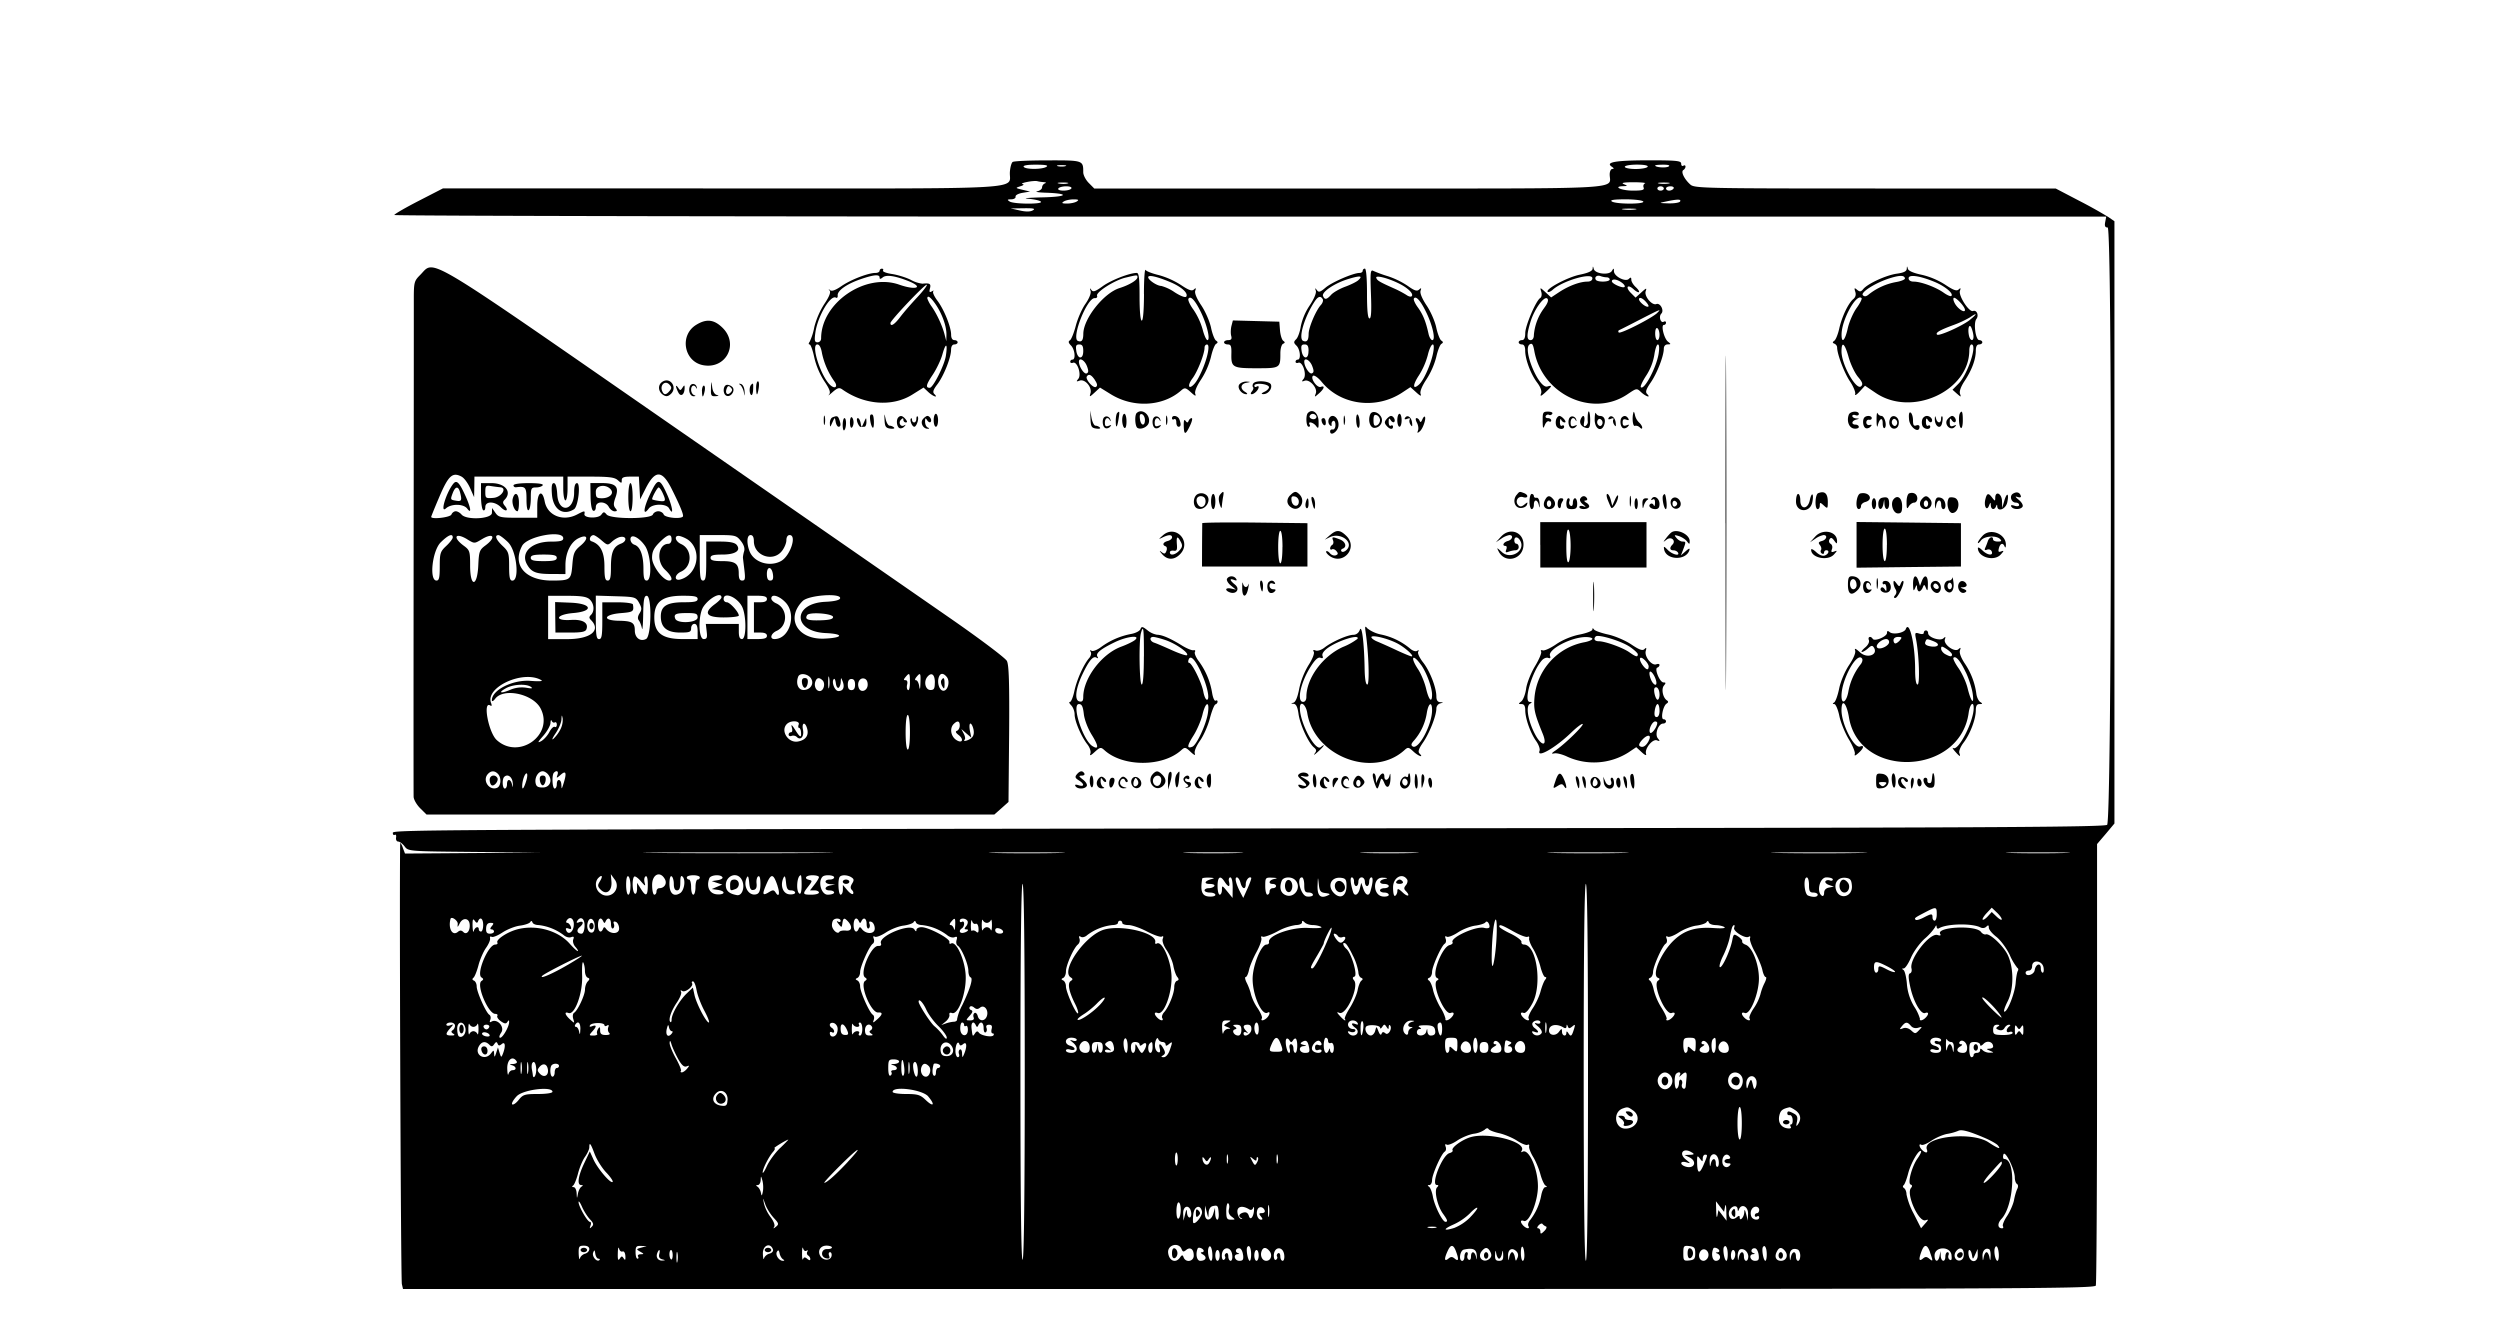 <svg xmlns="http://www.w3.org/2000/svg" width="400" height="213.172"><g><path fill="#000" fill-rule="evenodd" stroke="none" d="M162.03 25.91c-.2.14-.4.87-.45 1.62-.18 2.87 4.12 2.63-46.12 2.62l-44.58-.01-3.89 2c-2.14 1.1-3.9 2.12-3.9 2.26 0 .15 61.63.26 136.95.26H337l-.17.87c-.12.63-.02.87.4.87.73 0 .65 94.81-.09 95.57-.33.34-17.3.45-81 .52-189.18.21-193.29.23-193.29.77 0 .28.14.42.32.31.17-.1.26.1.2.44-.06.35.1.64.34.64.25 0 .72.36 1.04.79.58.77.67.77 11.16.87l10.57.1-10.84.08-10.84.08-.33-.87a2.87 2.87 0 00-.42-.86c-.18 0 .06 69.84.25 70.62l.18.78H199.8c123.16 0 135.34-.05 135.53-.55.11-.3.2-16.32.2-35.6v-35.04l1.4-1.64 1.38-1.65V35.4l-.95-.66a75.35 75.35 0 00-4.7-2.62l-3.75-1.96h-28.87c-27 0-28.91-.04-29.56-.61-.98-.86-1.58-2.07-1.15-2.34.2-.12.35-.37.35-.56 0-.2-.16-.25-.35-.13-.19.11-.34-.03-.34-.33 0-.47-.73-.54-5.29-.54-5.23.01-6.91.3-5.8 1.03.34.23.37.35.08.35-.24 0-.43.4-.43.87 0 2.45 3.52 2.26-41.83 2.26h-40.64l-.88-.89c-.48-.48-.88-1.25-.88-1.7 0-1.92-.01-1.92-5.67-1.91-2.89 0-5.41.11-5.61.25m5.39.78c-.69.44-3.37.44-3.64 0-.14-.22.6-.35 1.97-.34 1.54 0 2.03.1 1.67.34m3.03-.1c-.33.08-.88.08-1.21 0-.34-.1-.06-.17.6-.17.67 0 .94.07.61.16m93.16.11c-.12.19-.99.35-1.93.35s-1.72-.16-1.72-.35c0-.2.87-.35 1.93-.35 1.2 0 1.85.14 1.72.35m3.35-.05c-.42.27-2.14.14-2.14-.16 0-.08.58-.13 1.3-.13.83 0 1.13.1.84.3m-99.95 2.5c.36.01.42.09.15.2a.75.75 0 00-.44.64c0 .25-.35.53-.78.62-.42.08.16.18 1.3.22 4 .13 3.64.66-.52.75-2.19.05-3.2.15-2.25.22.96.07 1.88.28 2.06.46.45.44-4.32.42-5-.02-.43-.28-.38-.34.25-.35.43 0 .75-.2.7-.42-.05-.24.43-.5 1.13-.62l1.2-.2-1.2-.28c-1.19-.29-1.2-.3-.35-.57.49-.15.64-.3.34-.35-.28-.04.03-.2.7-.33.66-.14 1.42-.2 1.67-.13.26.07.72.14 1.04.15m3.8.21c-.34.1-.96.1-1.4.01-.43-.08-.16-.15.6-.16.77 0 1.12.07.8.15m92.38-.01c-.23.1-.33.4-.22.66.15.4-.2.5-1.73.5-1.82 0-3.26-.66-1.56-.71.76-.03.77-.05.11-.33-.48-.2 0-.3 1.56-.3 1.24 0 2.07.09 1.84.18m3.8.02c-.44.08-1.14.08-1.56 0-.43-.08-.08-.15.77-.15.86 0 1.21.07.78.15m-95.58.8c-.11.19-.68.34-1.25.34-.6 0-.95-.14-.83-.34s.69-.35 1.26-.35c.6 0 .95.14.82.35m94.8 0c0 .19-.23.34-.51.34-.3 0-.52-.15-.52-.34 0-.2.23-.35.51-.35.3 0 .52.16.52.35m1.56 0c-.11.19-.44.34-.7.34-.28 0-.5-.15-.5-.34 0-.2.31-.35.7-.35.4 0 .62.16.5.35m-95.49 2.08c-.29.18-.99.33-1.56.33-.8 0-.92-.08-.52-.33.29-.19.99-.34 1.56-.34.8 0 .92.08.52.34m90.64 0c.28.45-4.32.45-5.02 0-.37-.24.3-.34 2.14-.35 1.47 0 2.76.16 2.88.35m5.9 0c-.12.19-.95.32-1.85.3-1.6-.05-1.6-.05-.4-.3 1.82-.39 2.48-.39 2.24 0m-103.55 1.41c-.4.24-1.11.25-2.08.03l-1.47-.33 2.08-.03c1.58-.02 1.93.06 1.47.33m96.36-.13a7.7 7.7 0 01-1.9 0c-.53-.08-.1-.14.95-.14s1.48.06.95.14m14.47 50.19c0 23.83.04 33.53.09 21.55.05-11.98.05-31.48 0-43.33-.05-11.85-.1-2.05-.1 21.78M254.82 43c-.03.36-.69.67-2.06.95-1.96.4-5.55 2.32-5.13 2.74.11.12.49-.04.83-.35 1.59-1.43 6.32-2.8 6.32-1.82 0 .34-.31.54-.82.54-1.16 0-2.96.67-4.48 1.67l-1.3.86-.9-.83c-.89-.81-.9-.81-.68-.08.13.43.06.85-.16 1-.69.42-2.4 4.44-2.4 5.61 0 .77-.17 1.13-.53 1.13-.28 0-.52.16-.52.35 0 .19.24.34.52.34.34 0 .52.34.52 1 0 1.39.9 3.77 1.91 5.1.55.73.78 1.36.63 1.76-.18.5-.04.47.7-.2 1.08-.99 1.15-1.19.31-.93-1.34.43-4.04-6-2.83-6.74.38-.25.54-.02.73 1 1.23 7 9.27 10.77 14.89 7 1.5-1.01 1.5-1.02 2.22-.34.76.7 1.63.96.94.27-.3-.3-.16-.75.58-1.82 1.03-1.5 2.1-4.26 2.1-5.42 0-.41.24-.68.61-.69.55 0 .55-.05.06-.43-.63-.49-1.17-2.68-.66-2.68.19 0 .34-.16.34-.36 0-.2-.16-.27-.35-.16-.5.31-.86-.83-.4-1.29.5-.5-.17-1.77-.8-1.53-.7.27-1.98-1.28-1.7-2.06.2-.56.1-.53-.69.19l-.93.84-.75-.75c-.93-.93-.54-1.47.42-.6.38.35.78.56.87.46.1-.1-.14-.45-.52-.8-.38-.35-.7-.87-.7-1.17 0-.4-.1-.43-.4-.13-.53.53-2.36-.4-2.38-1.23 0-.52-.05-.53-.33-.05-.42.72-2.68.48-2.9-.32-.12-.47-.15-.48-.18-.03m50.26.02c-.03.4-.51.62-1.6.77-1.7.24-4.63 1.58-5.36 2.46-.37.45-.55.47-.98.12-.44-.37-.49-.33-.3.3.16.46.05.88-.31 1.18-.8.66-1.82 2.8-2.25 4.71-.2.92-.56 1.8-.79 1.96-.32.23-.31.34.02.47.24.1.43.37.43.6 0 1.07 1.13 4.05 2.05 5.42.55.82.93 1.75.84 2.05-.1.3.22.12.7-.4l.87-.95 1.76 1.19c5.75 3.86 14.9-.33 14.93-6.83 0-.53.15-.96.35-.96.98 0-.62 4.83-2.1 6.3l-.94.95.7.62c.67.58.7.59.5.02-.14-.38.15-1.17.76-2.08 1.14-1.73 1.77-3.43 1.77-4.82 0-.65.18-.99.52-.99.28 0 .52-.15.52-.34 0-.2-.22-.35-.49-.35-.58 0-.96-2.73-.46-3.38.44-.57.06-1.5-.53-1.28-.63.24-2.37-2.45-2.1-3.23.17-.46.11-.51-.21-.21-.32.3-.85.1-2.15-.77a12 12 0 00-3.78-1.59c-1.3-.27-2.1-.62-2.19-.96-.13-.47-.15-.47-.18.02m-237.85.97c-.96.96-1.02 1.17-1.02 3.9 0 1.6 0 19.97-.03 40.84-.02 20.88-.02 38.32 0 38.77.02.44.49 1.26 1.05 1.82l1.01 1h90.86l1.13-1 1.13-1.01.1-10.86c.06-8.2-.03-11.07-.36-11.7-.24-.47-4.4-3.6-9.27-6.97-4.86-3.37-24.96-17.3-44.67-30.96-40.09-27.79-37.51-26.25-39.93-23.83m73.5-.66c0 .19-.3.34-.67.34-1.16 0-3.93 1.08-5.42 2.1-.95.66-1.56.88-1.82.66-.28-.23-.3-.2-.08.06.22.26-.07 1-.85 2.15a12.7 12.7 0 00-1.6 3.68 9.42 9.42 0 01-.74 2.36c-.2.26-.2.43-.02.43.18 0 .51.93.75 2.06a12 12 0 001.59 3.79c.89 1.32 1.07 1.83.77 2.18-.22.25.04.07.57-.4.8-.7 1.08-.77 1.56-.43 3.51 2.48 7.98 2.82 11.16.85l1.84-1.15.75.71c.78.73 1.68 1.02.97.32-.3-.3-.17-.69.48-1.54 1.03-1.35 2.2-4.3 2.2-5.52 0-.54.2-.87.53-.87.28 0 .52-.15.52-.34 0-.2-.24-.35-.52-.35-.33 0-.52-.33-.52-.86 0-1.24-1.14-4.06-2.2-5.46-.5-.66-.8-1.32-.66-1.48.14-.16.04-.16-.23 0-.38.22-.44.1-.3-.46.2-.75-.01-.9-1.19-.77a5.07 5.07 0 01-1.9-.63c-.74-.37-2.07-.78-2.97-.92-.9-.13-1.55-.38-1.45-.55.1-.17.03-.3-.18-.3-.2 0-.36.15-.36.34m42.3 3.72c-.01 2.6-.15 4.25-.36 4.25s-.35-1.5-.35-3.81c0-2.93-.1-3.82-.45-3.82-1.16 0-4.08 1.14-5.43 2.11-1.2.87-1.55.99-1.82.62-.25-.36-.29-.32-.14.14.12.36-.21 1.2-.82 2.08-.57.8-1.26 2.4-1.55 3.53-.3 1.13-.71 2.16-.93 2.3-.3.18-.25.41.17.83.62.63.79 2.26.23 2.26-.2 0-.35.15-.35.34 0 .18.2.25.44.16.68-.26 1.4 1.9.85 2.57-.36.44-.32.49.21.29.84-.32 2.02 1.05 1.74 2.01-.2.65-.15.64.66-.1l.86-.8 1.7 1.05c3.61 2.25 8.37 2 11.3-.6.56-.48.7-.45 1.54.3.68.63.86.69.7.25-.13-.37.23-1.25.96-2.33a12.3 12.3 0 001.55-3.55c.22-1 .58-1.94.81-2.1.33-.2.33-.32 0-.54-.23-.15-.6-1.09-.8-2.09-.22-1-.92-2.6-1.56-3.55-.72-1.07-1.1-1.96-.96-2.33.16-.45.1-.5-.22-.2s-.83.11-2.1-.74a12.98 12.98 0 00-3.53-1.57c-1.01-.24-1.96-.6-2.1-.82-.14-.21-.26 1.53-.26 3.86m35-3.72c0 .19-.22.34-.5.34-1 0-4.38 1.46-5.43 2.34-.88.75-1.12.81-1.4.4-.29-.38-.32-.36-.17.11.12.35-.29 1.32-.98 2.35a9.57 9.57 0 00-1.42 3.32c-.13.86-.46 1.8-.73 2.07-.44.44-.44.58.04 1.05.6.6.74 2.23.2 2.23-.2 0-.35.15-.35.34 0 .18.2.25.44.16.68-.26 1.4 1.9.85 2.57-.35.44-.33.49.15.31.8-.3 2.12 1.17 1.8 2.02-.24.65-.23.65.51 0 .84-.73 1-1.31.29-1.04-.6.23-1.76-1.45-1.23-1.78.2-.13.84.33 1.4 1.02 3.05 3.7 8.7 4.42 12.87 1.66l1.3-.86.92.83c.68.62.86.68.7.24-.13-.37.23-1.25.95-2.33a12.3 12.3 0 001.56-3.55c.22-1 .58-1.94.81-2.1.33-.2.33-.32 0-.54-.23-.15-.6-1.09-.81-2.09-.21-1-.91-2.6-1.56-3.55-.71-1.07-1.08-1.96-.95-2.33.16-.46.11-.5-.23-.19-.34.32-.75.18-1.81-.58a13.11 13.11 0 00-3.17-1.55 20.2 20.2 0 01-2.33-.85c-.48-.26-.53.16-.4 3.66.11 2.78.04 3.94-.23 3.94s-.4-1.26-.4-3.98c0-2.43-.13-3.99-.34-3.99-.19 0-.35.16-.35.35m-77.3 1.08c0 .27.16.26.51-.03.56-.46 1.95-.26 4.1.59 2.56 1.02 1.24 1.53-1.48.57-5.44-1.91-12.48 2.94-12.48 8.6 0 .35-.25.63-.57.63-.47 0-.53-.26-.35-1.56.36-2.6 2.43-6.12 3.3-5.58.17.1.3-.05.27-.36-.07-.76 1.42-1.82 3.64-2.59 2.15-.74 3.07-.82 3.07-.27m41.25-.05c0 .45-1.28 1.23-2.86 1.73-2.54.8-5.78 4.89-5.8 7.32-.01 1.05-.26 1.37-.86 1.14-1.11-.42 1.46-6.95 2.7-6.85.28.03.45-.15.36-.38-.22-.57 2.82-2.5 4.56-2.9 1.87-.45 1.9-.45 1.9-.06m5.26.78c1.77.74 2.9 1.76 2.56 2.31-.14.21-.86-.05-1.84-.67a7.03 7.03 0 00-2.16-1.03c-.68 0-2.1-.95-2.1-1.4 0-.42 1.4-.11 3.54.79m30.07-.3c-.27.25-1.22.72-2.1 1.04-.89.33-1.88.9-2.22 1.27-.73.81-1.06.86-1.32.2-.24-.65 1.95-2.1 4.15-2.74 1.83-.55 2.27-.48 1.49.23m6.63.58c1.4.71 2.27 1.62 1.92 1.98-.14.13-.5.04-.83-.2a16.5 16.5 0 00-2.15-1.12c-2.23-1-2.55-1.2-2.69-1.63-.16-.49 1.97.06 3.75.97m33.1-1.05c.28 0 .5.15.5.34 0 .43-1.97.47-2.22.05-.27-.43.2-.8.76-.58.26.1.7.19.97.19m47.73.16c.04.19-.58.45-1.37.59a9.88 9.88 0 00-4.37 1.95c-.44.38-.72.43-.99.17-.44-.45 2.02-2 4.3-2.72 1.6-.5 2.33-.5 2.43.01m4.81.6c1.65.7 3 1.84 2.62 2.22-.12.12-.68-.12-1.25-.53-1.24-.88-3.62-1.76-4.76-1.76-.52 0-.83-.2-.83-.54 0-.66 1.8-.4 4.22.61m-50.13.08c.38.27.58.58.46.7-.27.27-2.03-.51-2.03-.9 0-.45.83-.35 1.57.2m-112.71 2.36c-.94 1-2.16 2.4-2.7 3.12-.93 1.24-1.59 1.65-1.59 1 0-.43 5.6-6.34 5.82-6.13.1.1-.59 1-1.53 2.01m2.94 1.12c1.05 1.54 1.76 3.54 1.73 4.86l-.02 1.04-.27-1.04c-.36-1.4-1.2-3.24-2.07-4.5a5.01 5.01 0 01-.7-1.3c0-.6.56-.19 1.33.94m42.49 1.35c.94 1.97 1.5 4.38 1 4.38-.18 0-.53-.77-.77-1.72a11.1 11.1 0 00-1.46-3.14c-.57-.77-.93-1.56-.81-1.76.34-.55 1.09.26 2.04 2.24m19.44-2.19c.13.2 0 .64-.3.96-.8.89-1.94 3.58-1.95 4.6-.01 1.05-.26 1.37-.86 1.14-.84-.32.14-3.73 1.8-6.28.56-.86.96-.98 1.31-.42m16.6 2.19c1.01 2.1 1.5 4.38.94 4.38-.2 0-.47-.43-.59-.95-.45-2.05-.9-3.14-1.7-4.25-.47-.63-.76-1.28-.66-1.45.32-.52 1.1.37 2.01 2.27m18.84-.76a8.3 8.3 0 00-1.65 4.32c0 .5-.2.82-.52.82-.65 0-.66-.82-.03-2.9.6-2.02 2.21-4.24 2.7-3.75.24.24.07.74-.5 1.5m16.68-.24c-.3.3-1.72-.88-1.49-1.26.14-.21.5-.07.94.37.4.4.64.8.55.89m34.1-1.34c.11.12-.24.83-.79 1.59-.55.76-1.19 2.22-1.42 3.26-.44 2-1.01 2.52-.99.93.04-2.35 2.39-6.59 3.2-5.77m16.55 1.88c0 .53-.97-.02-1.53-.87-.28-.44-.41-.9-.28-1.04.25-.25 1.8 1.38 1.8 1.9m-49.23.5c-.86.84-5.9 3.4-6.16 3.13-.13-.15-.08-.33.1-.4.2-.08 1.68-.83 3.3-1.67 3.31-1.7 3.47-1.76 2.76-1.07m50 1.14c-1.21.96-4.94 2.63-5.23 2.34-.3-.3.41-.71 2.5-1.49a16.7 16.7 0 002.76-1.27c1.23-.86 1.2-.56-.04.42m-203.75.77c-2.72 1.65-1.99 5.88 1.1 6.46 3.64.68 5.75-3.34 3.14-5.95-1.37-1.37-2.6-1.52-4.24-.51m85.63.19c-.12.49-.14 1.2-.04 1.57.14.51.01.69-.48.69-.36 0-.66.16-.66.35 0 .19.27.34.6.34.5 0 .6.29.57 1.48-.05 2.2.19 2.33 4.03 2.33 3.77 0 3.81-.02 3.81-2.42 0-.74.2-1.4.44-1.5.32-.14.33-.25.02-.47-.22-.16-.46-.91-.52-1.68l-.11-1.38-3.72-.1-3.71-.1-.23.89m118.73 1.65c.03.9-.57.74-.74-.18-.23-1.17.1-1.98.44-1.1.15.37.28.95.3 1.28m-50.24-.24c0 .47-.15.85-.34.85-.2 0-.35-.48-.35-1.06 0-.62.14-.97.35-.85.19.12.34.6.34 1.06m-134 2.96a12.15 12.15 0 002.02 4.55c.54.76.1 1.2-.62.6-1.52-1.26-3.26-6.57-2.15-6.57.34 0 .6.5.75 1.42m19.82.39c-.22 1.5-2.05 5.13-2.58 5.13-.7 0-.59-.5.45-2.05.61-.91 1.32-2.39 1.57-3.28.55-1.97.87-1.85.56.2m21.98-.77c0 .66-.18 1.04-.48 1.04-.27 0-.55-.45-.63-1.04-.13-.83-.03-1.04.48-1.04.47 0 .63.27.63 1.04m19.94.26c-.3 1.6-1.4 4.18-2.15 5-.93 1.04-1.2.31-.32-.86.82-1.09 1.94-3.94 1.94-4.93 0-.28.17-.5.39-.5.25 0 .3.43.14 1.3m16.1-.27c0 .66-.17 1.04-.47 1.04-.27 0-.55-.45-.63-1.04-.13-.83-.03-1.04.48-1.04.47 0 .63.27.63 1.04m19.94.26c-.33 1.78-1.5 4.43-2.26 5.11-1.05.95-1.05.07-.01-1.48a11.8 11.8 0 001.4-3.2c.48-2.03 1.23-2.4.87-.43m36.07.18c-.35 2.2-2.31 5.9-2.84 5.36-.13-.12.26-.95.85-1.85a8.72 8.72 0 001.3-3.3c.13-.93.38-1.69.57-1.69.22 0 .26.57.12 1.48m30.4.56c.32 1.13.99 2.54 1.5 3.15.72.85.83 1.19.5 1.5-.76.75-3.13-3.46-3.14-5.56 0-1.75.52-1.33 1.14.91m-121.88 1.4c.3.8.28 1.06-.05 1.2-.4.15-1.22-1.1-1.22-1.88 0-.75.91-.26 1.27.69m36.05 0c.3.78.28 1.05-.06 1.18-.4.16-1.21-1.1-1.21-1.87 0-.75.91-.26 1.27.69m-34.77 2.25c.4.6.45.92.17 1.1-.43.26-1.73-1.24-1.46-1.67.3-.48.72-.3 1.3.57m-69.28.32c-.7.52-.6 1.55.22 2.07.42.27.73.24 1.13-.1 1.26-1.04-.03-2.93-1.35-1.97m1.22 1.42c-.57.69-.93.68-1.2-.03-.35-.92.48-1.68 1.13-1.03.42.43.44.62.07 1.06m6.63-.42c-.05 1.15.03 1.3.72 1.26.56-.03.61-.08.2-.2-.36-.09-.65-.59-.73-1.25-.13-1.06-.14-1.06-.2.2m7.23-.1c0 .58.06 1.05.14 1.05.07 0 .2-.47.28-1.05.08-.57.03-1.03-.13-1.03s-.29.46-.29 1.04m77.33-.56c-.44.53.32 1.6 1.12 1.58.22 0 .13-.16-.2-.36-.85-.5-.76-1.28.17-1.46.75-.14.75-.15.05-.2-.41-.02-.92.17-1.14.44m2.2-.12c-.12.2-.13.47-.02.58.12.11.03.41-.18.67-.48.58.1.62.67.05.5-.5.56-1.1.07-.8-.2.12-.35.04-.35-.17 0-.5 2.16-.31 2.33.2.06.2-.24.55-.67.76-.56.27-.63.39-.23.4.75.03 1.47-.87 1.22-1.53-.23-.6-2.48-.73-2.83-.16m-90.15.47c-.28.73.08 1.6.63 1.56.35-.02.36-.06.02-.2-.24-.1-.44-.47-.44-.84 0-.7.52-.9.81-.3.1.19.14.16.1-.07-.13-.66-.89-.76-1.12-.15m5.84-.24c-.53.2-.57 1.36-.05 1.68.7.43 1.6-.8 1-1.37-.28-.26-.7-.4-.95-.31m2.22-.02c.22.16.48.68.58 1.16.15.74.17.72.12-.15-.03-.57-.28-1.07-.58-1.15-.34-.1-.38-.05-.12.15m1.74 0c-.31.3-.3 1.42.03 1.61.14.1.28-.29.3-.84.04-1.09.02-1.13-.33-.78m-12 .23c-.01.15.16.6.37 1 .41.77 1 .32 1-.77 0-.46-.05-.46-.35 0-.3.47-.38.47-.68 0-.19-.28-.35-.39-.35-.23m4.16.75c0 .48.05.87.13.87.07 0 .2-.39.3-.87.09-.47.03-.86-.14-.86-.16 0-.3.39-.3.86m4.59.24c-.53.53-.92.14-.63-.63.17-.45.32-.5.63-.18.31.3.3.5 0 .81m57.58 4.27c.05 1.2.17 1.4.92 1.5.48.07.74 0 .58-.17-.16-.16-.47-.29-.7-.29-.22 0-.5-.55-.63-1.21l-.22-1.22.05 1.4m4.27-1c-.13.14-.23.7-.23 1.28 0 1.3.23 1.11.46-.38.18-1.17.15-1.27-.23-.9m3.12 0c-.36.37-.27 2.14.12 2.38.56.35 1.64-.14 1.82-.83.32-1.24-1.1-2.37-1.94-1.54m27.4-.02c-.39.4-.29 2.21.12 2.21.2 0 .27-.15.15-.34-.36-.6.6-.38 1.04.23.36.49.42.37.39-.78-.04-1.33-.97-2.05-1.7-1.32m9.95.26c-.38.97 0 2.13.68 2.13.93 0 1.53-1.05 1.04-1.82-.5-.8-1.47-.97-1.72-.31m27.6 1c.03 1.26.07 1.36.35.67.18-.44.48-.7.67-.58.2.11.35.05.35-.16 0-.2-.24-.36-.54-.36-.3 0-.44-.16-.32-.36.12-.19.35-.26.51-.16.17.1.4.02.52-.17.13-.2-.16-.35-.67-.35-.81 0-.88.12-.86 1.47m7.21-.87c-.02.34-.02.8.01 1.02.03.22-.13.52-.35.66-.29.17-.36-.03-.23-.67.19-1.01-.22-1.26-.58-.34-.24.64.21 1.24 1.02 1.36.39.06.52-.26.52-1.28 0-1.33-.3-1.93-.39-.75m1.11.62c-.03 1.56 1.11 2.18 1.54.84.25-.8-.04-1.37-.7-1.37a.75.75 0 01-.64-.43c-.1-.24-.19.2-.2.96m6.22-1.14c-.28.8-.14 2.33.21 2.2.22-.08.57.03.78.24.27.27.39.27.39.02 0-.2-.23-.56-.5-.8a2.34 2.34 0 01-.65-1.16c-.08-.42-.19-.64-.23-.5m34.44.41c-.38 1 .02 2.1.82 2.22.43.06.78-.06.78-.26s-.23-.37-.52-.37c-.72 0-.65-.61.09-.8.57-.15.57-.16 0-.2-.34-.02-.61-.2-.61-.38s.23-.24.52-.13c.29.1.52.02.52-.19 0-.56-1.38-.47-1.6.11m4.44.9c0 .85.09 1.24.18.86.28-1.18.8-1.43.8-.4 0 .53.13.88.3.78.44-.28.03-1.94-.5-1.94a.74.74 0 01-.62-.43c-.1-.24-.17.27-.16 1.12m5.2-.12c.1 1.28 1.67 2.35 1.67 1.15 0-.22-.24-.32-.52-.2-.4.14-.52-.06-.52-.82 0-.55-.17-1.1-.37-1.23-.25-.15-.34.22-.26 1.1m8.14-1c-.27.45-.16 2.17.16 2.36.16.1.3-.44.3-1.22 0-1.35-.14-1.69-.46-1.14M131.8 67.24c0 .67.07.95.16.61.08-.33.08-.88 0-1.21-.1-.34-.16-.06-.16.6m7.48-.85c-.23.22.06 1.86.36 2.04.26.16.24-1.8-.01-2.05a.25.25 0 00-.35 0m2.25.86c.05 1.02.2 1.24.93 1.34.48.06.74-.02.58-.18-.16-.16-.47-.29-.7-.29-.21 0-.5-.47-.63-1.04-.23-1.01-.23-1-.18.17m7.86 0c0 .58.16 1.04.35 1.04.2 0 .35-.46.35-1.04 0-.57-.16-1.03-.35-1.03-.2 0-.35.46-.35 1.03m30.16-.02c0 .56.16 1.12.35 1.24.2.13.34-.29.34-1.02 0-.68-.15-1.23-.34-1.23-.2 0-.35.45-.35 1.01m3.64-.03c0 1.07-.67.95-.8-.15-.09-.64.02-.87.34-.76.25.09.46.5.46.9m3.37.06c0 .67.07.95.16.61.09-.33.09-.88 0-1.21-.09-.34-.16-.06-.16.6m23.94-.81c.37.36-.09.8-.63.59-.28-.1-.42-.33-.31-.5.22-.37.63-.4.94-.1m4.49.82c0 .67.07.95.15.61.1-.33.1-.88 0-1.21-.08-.34-.15-.06-.15.6m2-.07c0 .59.13 1.16.3 1.26.37.23.32-1.72-.05-2.09-.14-.14-.26.23-.26.83m3.82.07c0 .34-.24.71-.52.82-.4.15-.52-.05-.52-.82 0-.76.13-.96.52-.81.28.1.52.47.52.81m2.77 0c0 .58.16 1.04.35 1.04.19 0 .34-.46.34-1.04 0-.57-.15-1.03-.34-1.03-.2 0-.35.46-.35 1.03m-90.38-.46c-.24.1-.42.51-.41.93.02.7.04.7.4-.12.39-.86.39-.86.53-.09.07.43.28.78.46.78.37 0 .4-.4.1-1.18-.21-.57-.36-.61-1.08-.32m2.8.81c0 .56.13.93.29.83.16-.1.29-.47.29-.83s-.13-.73-.29-.83c-.16-.1-.29.28-.29.83m7.74-.8c-.36.35-.27 1.43.15 1.69.2.12.56.03.78-.2.3-.34.3-.39 0-.21-.57.31-.98-.45-.5-.92.28-.29.38-.28.38.02 0 .23.18.42.39.42.27 0 .25-.16-.04-.52-.47-.56-.8-.65-1.16-.29m2.89.23c0 .32-.16.58-.35.58-.19 0-.34-.18-.34-.4 0-.23-.08-.33-.18-.23-.25.25.19 1.32.54 1.32.36 0 .8-1.37.53-1.64-.1-.11-.2.06-.2.37m1.04.06c-.48.58.07 1.59.82 1.53.25-.01.23-.09-.04-.2-.24-.1-.43-.51-.43-.93 0-.6.07-.64.33-.24.18.28.42.41.55.29.27-.27-.1-.97-.51-.97-.16 0-.48.23-.72.52m29-.3c-.36.37-.27 1.45.15 1.7.2.13.56.06.78-.17.3-.3.26-.35-.2-.17-.47.17-.61.05-.61-.5 0-.76.5-1 .8-.38.1.2.15.17.1-.06-.1-.5-.68-.75-1.01-.41m7.97 0c-.37.36-.28 1.44.14 1.7.2.12.56.05.78-.18.3-.3.26-.35-.2-.17-.46.17-.61.05-.61-.5 0-.76.5-1 .81-.38.1.2.14.17.1-.06-.1-.5-.69-.75-1.02-.41m2.88.14c0 .2.16.27.35.15.19-.12.34.1.34.5s.16.71.35.71c.4 0 .44-.39.14-1.18-.24-.61-1.18-.76-1.18-.18m25.07.17c-.11.3-.04.71.16.9.25.26.34.22.3-.1-.03-.26.1-.51.3-.56.19-.04.33.27.32.7 0 .42-.2.73-.43.69-.23-.05-.42.08-.42.28 0 .88 1.22.09 1.33-.85.16-1.36-1.11-2.22-1.56-1.06m9.25-.02c-.35.42-.35.63 0 1.04.5.6 1.04.68 1.04.15 0-.2-.16-.27-.35-.15-.2.12-.34-.14-.34-.58 0-.63.07-.7.33-.3.17.28.42.41.55.29.26-.27-.1-.97-.52-.97-.15 0-.48.23-.71.52m2.96-.2c-.14.23 0 .28.37.14.34-.14.5-.09.39.1-.12.19-.06.57.13.84.26.39.31.31.24-.33-.11-.9-.77-1.34-1.13-.75m2.76.27c-.17.42-.31.48-.42.2-.09-.25-.31-.44-.5-.44-.18 0-.16.3.06.72.22.4.3.96.18 1.26-.16.44-.1.46.29.13.5-.41 1.06-2.07.8-2.34-.09-.08-.27.13-.41.47m21.44-.07c-.11.29-.11.76 0 1.04.22.59 1.26.72 1.26.15 0-.2-.16-.27-.35-.15-.2.12-.33-.14-.32-.58.02-.45.11-.61.2-.37.1.24.34.43.54.43.22 0 .19-.2-.07-.52-.24-.28-.57-.52-.75-.52-.17 0-.4.23-.51.52m2.2-.3c-.38.37-.29 1.45.13 1.7.2.13.56.06.78-.17.3-.3.26-.35-.2-.17-.46.17-.61.05-.61-.5 0-.76.5-1 .81-.38.1.2.14.17.1-.06-.1-.5-.69-.75-1.02-.41m6.19.1c-.14.22 0 .27.37.13.35-.14.5-.09.39.1-.12.19-.06.57.13.84.26.39.31.31.24-.33-.11-.9-.77-1.34-1.13-.75m2.12-.09c-.36.36-.27 1.44.15 1.7.2.12.56.03.78-.2.31-.35.27-.4-.2-.23-.45.16-.61.03-.61-.46 0-.48.16-.6.58-.45.38.15.49.09.32-.18-.28-.46-.67-.52-1.02-.18m38.82 0c-.36.36-.27 1.44.15 1.7.2.12.56.04.78-.18.3-.31.28-.39-.12-.3-.28.06-.52-.12-.52-.4 0-.3.2-.49.44-.44.24.05.43-.07.43-.26 0-.4-.8-.47-1.16-.12m4.07.27c-.32.82.13 1.65.81 1.52.39-.08.61-.44.61-.98 0-.99-1.1-1.4-1.42-.55m5.19.03c-.11.29-.11.76 0 1.04.22.59 1.26.72 1.26.15 0-.2-.16-.27-.35-.15-.2.12-.34-.14-.34-.58 0-.63.08-.7.33-.3.18.28.42.41.55.29.33-.34-.15-.97-.74-.97-.28 0-.6.23-.71.52m2-.15c-.1 1.2.86 1.92 1.13.86.13-.53.16-1.05.05-1.15-.1-.1-.19.07-.19.38 0 .77-.6.75-.8-.03-.12-.47-.17-.48-.2-.06m2.03.17c-.63.75.45 1.93 1.14 1.24.35-.35.31-.39-.18-.2-.47.18-.6.05-.6-.59s.08-.7.33-.3c.18.28.43.4.55.28.27-.27-.1-.97-.51-.97-.16 0-.49.24-.73.54m-176.77.9c0 .6.12.99.26.84.35-.35.37-1.93.02-1.93-.15 0-.28.5-.28 1.1m2.37-.38c.15.4.38.7.51.69.14-.01.4-.03.6-.03.18 0 .33-.35.32-.78-.03-.76-.03-.75-.41.1-.38.86-.39.86-.52.08-.08-.43-.28-.78-.45-.78-.17 0-.2.32-.05.72m52.2.48c.03 1.54.27 1.54 1 .01.32-.67.44-1.21.26-1.21-.17 0-.39.2-.48.43-.14.34-.24.34-.5 0-.2-.3-.3-.05-.28.77m22.04-.94c.02.76.68 1.26.69.52 0-.43-.15-.78-.34-.78-.2 0-.35.11-.35.26m44.89.78c-.17.27-.37.29-.6.06a.64.64 0 01-.1-.76c.17-.27.37-.29.6-.06.2.2.23.53.1.76m47.14 0c-.17.27-.37.29-.6.06a.64.64 0 01-.1-.76c.17-.27.37-.29.6-.06.2.2.24.53.1.76m-229.6 8.34c.4.2 1 1.03 1.35 1.82l.64 1.45.03-1.65.02-1.64h14.21v1.9c0 1.05.16 1.9.35 1.9.19 0 .34-.85.34-1.9v-1.9h3.7c2.96 0 3.83.11 4.34.57.59.53.63.53.63 0 0-.44.33-.57 1.37-.57h1.37l.1 1.82.1 1.82.87-1.72c1.53-3.02 2.64-3.01 4.16.01 1.4 2.8 2 4.27 1.8 4.47-.43.43-2.87.16-3.06-.34-.1-.28-.5-.52-.86-.52-.37 0-.76.24-.87.52-.3.76-6.78.76-7.4 0-.4-.47-.49-.46-.85.03-.48.66-2.84.57-2.7-.11.1-.55.02-.55-1.18.08-2.26 1.18-4.76.17-5.18-2.1-.38-2-1.19-1.5-1.19.72v1.9H82.9c-2.8 0-3.13-.07-3.63-.78l-.54-.78-.02.78c-.02.98-4.1 1.2-4.87.26-.24-.28-.65-.52-.92-.52s-.58.24-.69.52c-.17.47-3.24.82-3.24.38 0-.08.55-1.44 1.23-3.03 1.52-3.6 2.17-4.2 3.67-3.39m-1.35 1.1c-1.17 1.47-2.18 4.86-1.19 3.96.85-.77 2.8-.75 3.4.03.77 1.02.57-.21-.36-2.21-.92-2-1.35-2.4-1.85-1.77m31.4 1.83c-1.01 2.15-1.1 3.45-.14 2.15.58-.8 2.81-.83 3.25-.04.8 1.43.56-.28-.31-2.21-1.23-2.72-1.49-2.7-2.8.1m-26.98.14c0 1.13.16 2.15.35 2.27.19.12.34-.1.34-.5 0-.97 1.49-.96 2.46 0 .8.82 1.36.64.66-.2-.34-.41-.36-.64-.05-.95 1.26-1.25.14-2.68-2.1-2.68h-1.66v2.06m5.2-1.7c0 .2.2.34.43.3 1.5-.19 1.65 0 1.65 1.96 0 1.2.13 1.84.34 1.7.2-.1.35-.98.35-1.92 0-1.58.06-1.71.85-1.71.46 0 .94-.16 1.06-.35.13-.22-.7-.34-2.23-.34-1.47 0-2.45.14-2.45.36m6.15 1.46c.2 2.4 1.78 3.46 3.53 2.36.68-.43 1.1-4.18.48-4.18-.3 0-.46.5-.46 1.51 0 3.05-2.53 3.33-2.7.3-.07-1.19-.26-1.81-.55-1.81-.32 0-.4.5-.3 1.82m6.18.32c.02 1.31.19 2.2.43 2.28.23.08.41-.18.41-.58 0-.98 1.56-1 2.08-.03.2.38.62.7.92.7.44 0 .47-.1.13-.51-.32-.4-.32-.77.02-1.71.62-1.72.06-2.3-2.24-2.3h-1.78l.03 2.15m6.04.1c0 1.28.15 2.26.35 2.26.2 0 .34-.98.34-2.25s-.15-2.25-.34-2.25c-.2 0-.35.98-.35 2.25m-20.51-1.59c1.18.08.23 1.59-1.07 1.7-1.24.1-1.3.06-1.3-.97 0-.97.09-1.06.96-.91.52.08 1.16.16 1.4.18m17.81.5c.38.6-.4 1.26-1.5 1.26-.88 0-.99-.12-.99-1.06 0-1.11 1.83-1.26 2.5-.2m-24.2.4c.3 1.2.21 1.4-.62 1.26-.97-.16-.97-.16-.58-1.22.44-1.15.92-1.17 1.2-.05m32.39.02c.59 1.3.51 1.44-.64 1.27-.57-.08-1.04-.2-1.04-.27 0-.36.84-1.88 1.04-1.88.13 0 .42.4.64.88m85.58.2c-.76.43-.78 2-.03 2.28 1.34.51 2.51-1.6 1.26-2.27a1.25 1.25 0 00-1.23 0m3.61.06c-.24.3-.27.8-.07 1.47.23.75.32.84.36.33.03-.38.12-1.05.2-1.48.17-.89.05-.97-.49-.32m11.22.1c-.66.67-.58 1.48.2 1.97 1.28.8 2.38-1.01 1.28-2.11-.55-.55-.8-.53-1.48.15m36.23-.07c-.7.85-.31 2.1.65 2.1.46 0 .91-.23 1-.52.16-.45.1-.45-.41-.03-.43.35-.7.38-.97.11-.6-.6-.06-1.55.75-1.3.82.27.95-.34.15-.65-.72-.27-.7-.28-1.17.3m48.25-.28c-.51.2-.59 2.55-.08 2.55.19 0 .34-.26.34-.58 0-.53.05-.53.64 0 .6.55.63.52.64-.55 0-1.38-.5-1.84-1.54-1.42m6.76.04c-.66.14-.9 2.5-.26 2.5.2 0 .35-.21.35-.47 0-.27.3-.56.69-.66 1.38-.37.63-1.69-.78-1.37m7.8-.01c-.24.08-.43.7-.42 1.42 0 1.03.07 1.16.36.66.2-.33.58-.6.86-.6.27 0 .5-.3.5-.66 0-.7-.59-1.07-1.3-.82m16.59.06c-.6.38-.25 1.42.47 1.42.3 0 .53.16.53.37s-.3.27-.74.13c-.5-.16-.66-.1-.5.15.31.5 1.48.5 1.79 0 .13-.23-.13-.7-.59-1.08-.61-.5-.66-.63-.2-.47.41.13.6.05.5-.2-.18-.57-.68-.69-1.26-.32m-240.02.78c-.2.75.27 2.02.75 2.02.13 0 .25-.62.24-1.38 0-1.49-.66-1.9-.99-.64m111.73.46c0 .67.16 1.22.35 1.22.19 0 .34-.55.34-1.22 0-.66-.15-1.21-.34-1.21-.2 0-.35.55-.35 1.21m50.95 0c0 .67.16 1.22.35 1.22.2 0 .35-.32.35-.7 0-.94.6-.88.8.09.12.52.16.44.12-.26-.03-.63-.23-1-.49-.95-.24.04-.43-.07-.43-.26 0-.2-.16-.35-.35-.35-.19 0-.35.55-.35 1.21m12.5-.3c.2.51.44 1.08.56 1.27.25.4 1.14-1.07 1.12-1.83-.01-.29-.23-.06-.48.52l-.46 1.04-.24-.96c-.14-.52-.38-.95-.55-.95-.16 0-.14.41.05.92m3.54.3c0 .75.07 1.03.15.6a3.8 3.8 0 000-1.4c-.09-.32-.16.03-.15.8m5.33-.96c-.22.36.15 2.17.44 2.17.13 0 .18-.55.1-1.22-.15-1.23-.25-1.41-.54-.95m21.27.95c0 1.75 2.22 1.88 2.6.15.13-.58.15-1.16.03-1.27-.1-.11-.3.3-.42.9-.3 1.5-1.52 1.55-1.52.05 0-.57-.15-1.04-.35-1.04-.19 0-.34.55-.34 1.21m30.3-.36c-.28 1.1.21 1.98.58 1.03.23-.58.27-.59.29-.06.03.7.58.81.83.17.14-.34.19-.34.2 0 .07.95 1.36.44 1.6-.63.32-1.47-.06-1.7-.47-.27l-.34 1.16-.03-1.12c-.03-1.2-1.06-1.69-1.08-.52-.01.57-.04.57-.48 0-.61-.82-.85-.77-1.1.24m-124.84-.07c.22.63-.1 1.3-.6 1.3-.52 0-.97-.95-.68-1.42.28-.46 1.1-.38 1.28.12m14.99.44c0 .97-1.02.86-1.16-.13-.08-.62.03-.78.52-.68.37.07.64.42.64.8m2.11.06c.32 1.33.49 1.45.49.37 0-.5-.16-1-.36-1.13-.24-.15-.28.12-.13.76m37.29-.32c-.43.84-.14 1.48.67 1.48.85 0 1.22-.89.65-1.57-.56-.68-.94-.65-1.32.1m5.63-.21c-.14.22.05.63.41.9.57.45.57.5.05.31-.33-.11-.6-.05-.6.13 0 .43 1.28.44 1.54.01.11-.18-.07-.49-.41-.68-.37-.22-.44-.36-.16-.37.25 0 .36-.17.24-.36-.29-.46-.77-.44-1.07.06m11.43.01c-.15.23-.08.29.16.14.26-.16.39.03.37.55-.01.44-.1.6-.2.37-.1-.24-.32-.35-.5-.24-.5.3-.01.85.75.85.48 0 .67-.24.67-.83 0-.9-.86-1.47-1.25-.84m3.38-.1c-.63.39-.36 1.56.39 1.7.33.06.7-.14.82-.45.29-.75-.58-1.64-1.2-1.25m33.48-.05c-.38.08-.61.46-.61.97 0 1.06.6 1.1.8.07l.14-.78.05.78c.07 1.05.74 1 .74-.07 0-.96-.25-1.17-1.12-.97m1.83.24c-.57.7-.07 2.27.72 2.27.51 0 .65-.26.65-1.18 0-1.28-.73-1.86-1.37-1.09m4.5.01c-.57.68-.2 1.57.64 1.57.82 0 1.24-.96.7-1.6-.5-.62-.81-.6-1.34.03m2.5-.27c-.23.09-.4.58-.38 1.08.04.82.06.84.2.15.18-.97.8-1.03.8-.09 0 .38.15.7.34.7.5 0 .43-1.24-.09-1.65-.24-.19-.63-.27-.87-.19m1.85.07c-.5.81-.06 2.49.63 2.39 1.06-.15 1.24-2.19.23-2.45-.4-.1-.78-.08-.86.06m-102.9.73c-.1.38-.04.78.13.88.18.1.32-.2.32-.69 0-1.06-.2-1.15-.45-.2m40.31.24c0 .75.5.92.53.17 0-.13.12-.43.28-.66.17-.28.08-.44-.27-.44-.35 0-.54.32-.54.93m1.39-.06c0 .7.17.87.86.87.7 0 .87-.18.87-.87 0-.48-.16-.87-.35-.87-.19 0-.34.32-.34.72 0 .41-.16.62-.37.48-.2-.13-.29-.45-.19-.71.1-.27.04-.49-.15-.49-.18 0-.33.4-.33.87m10.91 0c0 .48.12.87.27.87.14 0 .25-.4.25-.87 0-.48-.11-.87-.25-.87-.15 0-.27.4-.27.87m1.26.09c.03.73.08.79.21.26.1-.38.35-.81.57-.95.25-.16.17-.26-.21-.26-.45 0-.6.25-.57.95m36.7-.1c0 .49.16.88.35.88.19 0 .34-.4.34-.87 0-.48-.15-.87-.34-.87-.2 0-.35.4-.35.87m-51.3 0c0 .28-.16.52-.35.52-.19 0-.34-.23-.34-.52 0-.29.15-.52.34-.52.2 0 .35.23.35.52m20.16 0c0 .18-.17.38-.38.45-.2.07-.37-.13-.37-.45s.17-.52.37-.45c.2.06.38.27.38.45m40.15 0c0 .28-.15.52-.34.52-.2 0-.35-.23-.35-.52 0-.29.15-.52.35-.52.19 0 .34.23.34.52M192.36 83.7c0 .1-.02 1.7-.03 3.56l-.01 3.38H209.19v-6.93l-8.41-.1c-4.62-.05-8.41 0-8.42.1m54.09 3.47v3.63H263.44v-7.27h-17v3.63m50.61 0v3.66l8.35-.1 8.35-.09v-6.93l-8.35-.1-8.35-.09v3.66m-45.75.17c0 1.31-.16 2.48-.35 2.6-.22.13-.34-.81-.34-2.6s.12-2.74.34-2.6c.2.12.35 1.29.35 2.6m50.6-.17c0 1.5-.14 2.6-.34 2.6s-.35-1.1-.35-2.6.15-2.6.35-2.6c.2 0 .35 1.1.35 2.6m-115.82-1.55c-.77.68-.78.7-.06.35.97-.47 1.5-.46 1.5.01 0 .21-.32.47-.7.57-.75.19-.92.65-.33.85.2.07.26.4.13.73-.19.5-.32.54-.8.18-.37-.3-.34-.18.1.33.85 1 1.97.99 2.92-.02 1.85-1.97-.73-4.77-2.76-3m19.1 1.9c0 1.5-.14 2.6-.34 2.6s-.34-1.1-.34-2.6c0-1.51.14-2.6.34-2.6s.35 1.09.35 2.6m7.58-1.9l-.82.72.81-.4c1.72-.84 3.91.81 2.7 2.02-.3.3-.67.42-.82.26-.15-.15-.07-.35.17-.44.74-.26.47-1.14-.46-1.49-1.18-.45-1.3-.43-1.07.17.11.28.05.6-.13.71a.74.74 0 00-.34.56c0 .19.14.26.31.15.17-.1.49.03.7.29.3.36.28.52-.1.67-.28.1-.7-.04-.93-.32-.23-.28-.5-.42-.6-.32-.1.1.11.41.48.7 2.16 1.63 4.68-1.22 2.76-3.14-1.04-1.03-1.6-1.06-2.66-.13m27.4.2l-.84.93.86-.58a3.35 3.35 0 011.3-.58c.7 0 .5.75-.25.95-.7.18-.98.79-.36.79.19 0 .24.26.11.58-.17.45-.08.52.39.34.33-.12.83-.23 1.1-.23a.5.5 0 00.5-.52c0-.28-.17-.52-.36-.52-.19 0-.34-.23-.34-.52 0-.7.6-.65.98.09.82 1.6-1.6 3.03-2.97 1.76-.84-.77-.86-.77-.5-.07 1.06 2.03 3.96 1.2 3.96-1.14 0-2-2.2-2.79-3.58-1.27m27.24-.66c-.2.14-.58.56-.87.95-.49.64-.48.66.11.2.73-.58 1.56.17.92.81-.49.49-.41.9.16.9.28 0 .6.15.72.34.4.65-.87.35-1.6-.38-.64-.65-.7-.66-.6-.1.33 1.72 3.5 1.83 4.04.13.12-.37-.05-.33-.6.16l-.76.67.37-.95c.46-1.22.46-1.27-.12-1.27-.26 0-.69-.25-.95-.57-.42-.5-.38-.54.4-.3.47.16 1.05.53 1.28.84.38.5.42.5.43-.03.02-1.08-2.03-2.06-2.93-1.4m23.02.66l-.84.92.86-.58a3.35 3.35 0 011.3-.58c.71 0 .5.75-.26.95-.54.14-.61.29-.32.64.21.26.3.62.18.8a.4.4 0 00.14.56c.2.12.35.05.35-.15s.16-.37.35-.37c.56 0 .4.6-.23.84-.35.14-.89-.08-1.38-.54-.45-.42-.81-.6-.81-.38 0 1.3 2.66 1.85 3.65.76.56-.63.57-.68.05-.48-.46.17-.54.09-.37-.37.13-.33.04-.71-.21-.86a.5.5 0 01-.17-.72c.2-.33.38-.28.74.2.4.56.46.57.46.08 0-1.57-2.3-2.04-3.49-.72m26.78-.13c-.42.45-.76.94-.76 1.11 0 .17.22.01.48-.34.53-.73 2.43-.88 3.07-.24.31.3.22.4-.36.4-.42 0-.76-.15-.76-.34 0-.58-.6-.39-.83.26-.11.33-.3.83-.43 1.1-.15.33-.06.42.32.27.3-.11.62.02.73.3.28.74-.72.6-1.52-.2-.38-.38-.7-.54-.7-.35 0 1.47 2.6 2.2 3.66 1.03.53-.58.54-.67.08-.5-.44.17-.52.06-.38-.5.21-.8.66-.94.92-.28.1.25.19.17.2-.2.08-1.8-2.48-2.84-3.72-1.52M72.44 86c0 .2-.46.81-1.04 1.35-.95.89-1.04 1.16-1.04 3.26 0 1.8-.1 2.28-.52 2.28-1.2 0-.68-4.75.66-6.1 1.2-1.19 1.94-1.5 1.94-.8m2.34.32c1.13.68 1.13.68 2.26 0 1.92-1.18 2.43-.37.62.97-.94.7-1.03.96-1.13 3.1-.15 3.57-1.31 3.68-1.31.12 0-2.3-.06-2.48-1.04-3.2-1.83-1.36-1.33-2.17.6-1m6.54.5c1.34 1.34 1.85 6.1.66 6.1-.41 0-.52-.5-.52-2.3 0-2.09-.1-2.36-1.04-3.25-1.06-1-1.35-1.73-.66-1.73.2 0 .9.53 1.56 1.17m8.8-.66c0 .4-.45.53-2 .53-3 0-4.83 1.7-3.84 3.57.7 1.3 1.43 1.6 3.85 1.61l2.34.01v-1.4c0-1.96.8-3.65 2.03-4.3 1.52-.78 1.78 0 .38 1.16-.99.83-1.15 1.2-1.3 3-.2 2.49-.3 2.57-3.3 2.58-4.24 0-6.38-2.5-4.74-5.56.83-1.54 6.58-2.59 6.58-1.2m6.13.33c.95.82 1 .82 1.67.2.38-.35.99-.7 1.35-.75 1-.18 1.08.7.09 1.07-1.23.47-1.61 1.38-1.61 3.81 0 1.64-.12 2.1-.52 2.1-.41 0-.52-.48-.52-2.27 0-2.3-.65-3.54-2.08-4.02-.49-.16-.2-.98.34-.98.17 0 .75.37 1.28.84m6.96.89c.96 1.42 1.16 5.54.26 5.54-.4 0-.52-.44-.52-1.89 0-2.17-.52-3.55-1.44-3.84a.97.97 0 01-.64-.86c0-.99 1.37-.37 2.34 1.05m4.24-1.04c0 .38-.22.7-.5.7-1.64 0-2 2.79-.54 4.15 1.06 1 1.34 1.73.66 1.73-.96 0-2.74-2.35-2.74-3.64 0-1 .27-1.54 1.18-2.46 1.34-1.34 1.94-1.49 1.94-.48m2.74.13c2.16 1.73 1.4 5.46-1.27 6.26-1.09.34-1.05-.74.05-1.24 1.81-.82 1.82-3.58.03-4.4-1.12-.51-1.18-1.6-.08-1.25.43.13 1 .41 1.27.63m8.35.12c.48.6.66 1.19.52 1.64-.12.39-.2.86-.19 1.05.02.2.13 1.1.24 2 .16 1.36.1 1.64-.36 1.64-.4 0-.55-.32-.55-1.14 0-1.58-.54-1.97-2.67-1.97-1.4 0-1.84-.13-1.84-.53s.44-.52 1.87-.52c2.1 0 3.05-.64 2.3-1.56-.31-.36-1.1-.52-2.65-.52H113v3.13c0 2.54-.1 3.11-.52 3.11-.43 0-.52-.63-.52-3.64v-3.64h2.92c2.76 0 2.96.06 3.66.95m2.08.03c0 2.33 3.05 3.4 4.48 1.58.4-.5.72-1.28.72-1.73 0-.5.2-.83.52-.83 1.21 0 .08 3.38-1.4 4.17-1.84.99-4.34.19-5.02-1.6-.5-1.33-.42-2.57.18-2.57.34 0 .52.34.52.98m68.3.1c.31.57.27.85-.21 1.38-.65.72-1.53.9-1.53.3 0-.2.27-.31.6-.26.49.08.6-.11.52-1.02-.1-1.3.08-1.42.62-.4m-99.84 2.56c0 .4-.46.53-2.08.53s-2.08-.12-2.08-.53c0-.4.46-.52 2.08-.52s2.08.12 2.08.52m34.6 2.72c.08.65-.05.92-.43.92s-.55-.33-.55-1.06c0-1.33.82-1.21.98.14m131.22 3.52c0 2.1.05 2.91.12 1.81.07-1.1.07-2.82 0-3.81-.07-1-.13-.1-.12 2m-58.57-2.9c-.13.22.13.7.59 1.08l.83.67-.78-.17c-.9-.2-1.07.27-.22.6 1.05.4 1.7-.54.86-1.22-.88-.71-.95-1.06-.15-.76.38.15.5.09.32-.18-.32-.52-1.13-.53-1.45-.02m99.34 1c0 1.5.56 1.81 1.53.84.95-.95.42-2.23-.9-2.23-.5 0-.63.28-.63 1.39m4.6-.18c0 .77.07 1.04.15.6.08-.42.08-1.05 0-1.38-.1-.33-.16.02-.16.78m5.83.1c.02 1.03.08 1.15.32.6.26-.6.3-.6.32-.09.02.33.17.6.34.6s.42-.27.56-.6c.22-.56.27-.55.53.09.22.54.29.41.3-.6.04-1.44-.52-1.74-.97-.54l-.29.78-.24-.78c-.39-1.21-.9-.9-.87.53m6.27-1.04c-.03.24-.27.43-.54.43-.69 0-1.01 1.08-.48 1.61.73.73 1.38.03 1.22-1.3-.08-.64-.17-.98-.2-.74m-15.3 1.15c0 .37-.24.67-.53.67-.51 0-.72-1.06-.3-1.5.37-.35.82.1.82.83m-98.3.58c.03 1.6.72 1.43 1-.26.08-.47.08-.67 0-.43-.22.63-.72.53-.88-.17-.07-.34-.13.05-.11.86m2.89-.43c.09.48.22.87.3.87.07 0 .13-.4.13-.87 0-.48-.14-.87-.3-.87-.16 0-.22.4-.13.87m1.35-.64c-.36.37-.27 1.44.15 1.7.2.13.55.06.76-.15.29-.29.23-.39-.2-.39-.33 0-.59-.25-.59-.56 0-.36.19-.48.54-.35.3.12.44.06.32-.13-.24-.4-.64-.45-.98-.11m95.33-.01c-.37.37-.28 1.44.14 1.7.2.13.56.05.78-.18.3-.31.3-.38-.07-.3-.26.06-.52-.16-.58-.5-.1-.65.36-.83.65-.24.1.2.14.16.1-.07-.1-.5-.69-.74-1.02-.41m2.88.12c0 .21.13.31.28.22.15-.1.3.17.33.58.04.58-.02.64-.26.25-.17-.28-.42-.4-.56-.25-.42.41.4.98 1.04.73.76-.3.6-1.66-.22-1.81-.33-.06-.6.06-.6.28m1.74 0c0 .29.14.75.32 1.03.2.32.19.67-.05.95-.26.32-.26.45.02.45.41 0 1.55-2.42 1.27-2.7-.1-.1-.27.09-.4.4-.2.54-.25.54-.68-.03-.38-.5-.47-.52-.48-.1m6 .18c-.3.76.77 1.84 1.3 1.32.54-.54.25-1.64-.47-1.78a.76.76 0 00-.83.46m4.62-.3c-.7.71.05 2.15.87 1.64.28-.17.2-.33-.26-.52-.62-.24-.63-.26-.04-.28.35-.02.58-.21.5-.44-.17-.5-.75-.72-1.07-.4m-3.44 1.02c-.33.33-1-.2-.75-.6.15-.24.34-.24.6.01.2.2.27.47.15.59m2.17-.38c0 .29-.16.52-.35.52-.2 0-.35-.23-.35-.52 0-.29.16-.52.35-.52.19 0 .35.23.35.52M94.34 95.9c.72.66.83 1.87.22 2.48-.33.32-.33.5 0 .83 1.66 1.66-.07 3.05-3.8 3.05H87.7v-6.93h3.01c2.31 0 3.15.13 3.64.57m7.9.55c.45.8.46 1.07.08 1.68-.3.47-.34.86-.12 1.13.18.22.4.8.5 1.27.08.48.17-.5.2-2.17.04-2.44.15-3.03.57-3.03.84 0 .75 6.44-.1 6.9-.92.49-1.81-.17-1.81-1.35 0-1.27-.44-1.53-2.6-1.56-2.66-.05-2.39-.99.35-1.22 2-.16 2.13-.25 1.95-1.38-.02-.2-1.12-.35-2.47-.35h-2.43v2.95c0 2.38-.1 2.94-.52 2.94-.43 0-.52-.61-.52-3.48V95.3l3.2.1c3.07.09 3.2.13 3.72 1.04m9.37-.6c0 .4-.47.52-2.17.52-2.74 0-3.72.6-3.72 2.27 0 1.77.98 2.58 3.12 2.58 1.5 0 1.73-.09 1.73-.69 0-.38.23-.7.52-.7.36 0 .52.37.52 1.22v1.21h-2.4c-3.27 0-4.53-.96-4.53-3.46s1.26-3.47 4.53-3.47c1.9 0 2.4.1 2.4.52m3.81-.24c0 .16-.46.63-1.03 1.05-1.9 1.4-1.43 2.14 1.38 2.14 1.34 0 2.43-.14 2.43-.3 0-.55-1.43-2.13-1.93-2.13a.5.5 0 01-.5-.52c0-1.2 2.15-.32 2.94 1.2.72 1.4.72 5.21 0 5.21-.36 0-.51-.36-.51-1.21v-1.21h-5.28l.14 1.21c.12.99.03 1.21-.48 1.21-.87 0-.9-3.95-.03-5.2 1-1.45 2.88-2.4 2.88-1.45m7.27.24c0 .35-.34.52-1.04.52h-1.04v4.85h1.04c.7 0 1.04.18 1.04.52 0 .39-.4.52-1.56.52h-1.56v-6.93h1.56c1.16 0 1.56.14 1.56.52m2.96.53c1.85 1.93.67 5.88-1.75 5.88-.83 0-.59-.9.36-1.32 1.82-.83 1.76-3.58-.1-4.4-.42-.18-.77-.53-.77-.77 0-.8 1.24-.46 2.26.61m8.74-.62c-.09.28-.97.48-2.36.54-5.27.25-5.25 4.74.03 5 3 .13 2.87.76-.2.89-4.28.18-6.23-3.24-3.45-6.02.96-.96 6.29-1.32 5.98-.4m-45.57 3.01l.03 2.44h2.37c1.8 0 2.43-.12 2.58-.52.4-1.02-.58-1.62-2.45-1.5-2.77.18-2.46-.86.32-1.1 3.36-.28 3.06-1.52-.4-1.66l-2.47-.1.02 2.44m22.78.02c0 .86-3.25 1.05-3.58.2-.28-.73.07-.9 1.9-.9 1.45 0 1.68.1 1.68.7m21.67-.06c0 .33-.6.48-2.03.52-2.03.06-2.54-.14-2.12-.83.34-.55 4.15-.26 4.15.31m49.18 1.93c-.11.3-.77.64-1.47.77a11.82 11.82 0 00-4.82 2.09c-.62.47-1.31.74-1.53.6-.25-.15-.3-.09-.14.18.15.23.03.69-.25 1-.87 1-1.97 3.44-2.36 5.26-.2.96-.52 1.75-.71 1.75-.2 0-.1.24.2.54.3.3.55.96.55 1.47.01 1.08 1.06 3.54 2.05 4.79.38.49.59 1.12.47 1.45-.15.42.05.35.7-.25.86-.78.97-.8 1.55-.28 2.98 2.7 9.3 2.7 12.29 0 .57-.52.68-.5 1.5.27.57.53.8.63.67.27-.13-.33.21-1.17.84-2.07.58-.83 1.29-2.45 1.58-3.6.3-1.14.69-2.13.88-2.2.19-.05.34-.26.34-.44 0-.19-.14-.26-.31-.15-.18.11-.43-.45-.56-1.24a11.74 11.74 0 00-2.13-5.07c-.47-.62-.75-1.29-.62-1.5.12-.2.01-.32-.24-.26-.26.05-1.1-.3-1.86-.77-1.78-1.11-3.16-1.71-3.95-1.71a3.3 3.3 0 01-1.55-.72c-.79-.62-.94-.64-1.12-.18m35.1.12c-.17.48-.56.78-1.03.79-.93 0-3.45 1.12-4.62 2.04-.48.38-1.1.59-1.42.47-.37-.14-.47-.08-.3.2.15.25-.2 1.16-.83 2.13a12.3 12.3 0 00-1.5 3.8c-.25 1.32-.58 2.13-.92 2.22-.45.12-.44.15.03.18.4.03.63.51.78 1.6.23 1.7 1.57 4.62 2.45 5.36.45.37.47.56.13 1.01-.24.31 0 .19.51-.28.95-.84 1.35-1.48.47-.76-.87.73-3.34-3.9-3.34-6.25 0-1.27.95-.64 1.18.78 1.1 6.93 10.5 10.53 15.54 5.96.57-.52.68-.5 1.42.19.8.76 1.75 1.09 1.01.35-.3-.3-.15-.75.59-1.82 1.01-1.48 2.1-4.26 2.1-5.4 0-.35.27-.72.6-.8.58-.16.58-.17 0-.2-.4-.03-.6-.33-.6-.9 0-1.42-1.04-4.1-2.13-5.47-.56-.72-.92-1.48-.78-1.7.16-.26.09-.3-.18-.14-.25.16-.75-.03-1.18-.42a10.6 10.6 0 00-4.6-2.2 5.32 5.32 0 01-2.16-.97c-.39-.47-.43-.37-.28.66.48 3.27.64 8.32.26 8.32-.25 0-.4-.9-.43-2.51-.07-4.1-.44-7.16-.77-6.24m87.36-.13c-.24.61-2.02.95-2.58.49-.31-.26-.43-.22-.43.13 0 .58-1.99 1.41-2.28.95-.32-.52-.84-.35-.62.2.12.31-.14.81-.62 1.2-.45.38-.67.7-.5.7.18 0 .62-.25.98-.58.54-.49.7-.51.95-.12.71 1.16-1.1 1.8-2.21.77-.7-.63-.94-.74-.8-.33.13.37-.24 1.26-.96 2.34-.67 1-1.35 2.59-1.59 3.74-.22 1.1-.58 2.1-.8 2.25-.29.18-.28.25.02.26.22 0 .58.84.8 1.87.2 1.03.89 2.71 1.51 3.75.63 1.03 1.06 2.1.97 2.38-.1.34.08.29.59-.17.84-.74.98-1.31.26-1.04-.95.37-2.98-3.58-2.98-5.8 0-1.97.8-1.22 1.19 1.13 1.65 9.96 17.81 9.34 19.16-.74.19-1.38.8-1.95.8-.74 0 2.12-2.43 6.88-3.26 6.4-.21-.12-.1.11.27.53.77.88.95.94.69.25-.1-.28.2-1.03.7-1.67 1.04-1.38 1.94-3.75 1.94-5.15 0-.72.17-1 .6-1 .5 0 .52-.07.11-.33-.27-.17-.55-.75-.62-1.29a11.3 11.3 0 00-1.86-4.88c-.6-.9-.9-1.7-.77-2.08.17-.48.12-.52-.23-.2-.61.57-2.46-.77-2.18-1.58.15-.43.1-.47-.23-.16-.53.49-2.45-.15-2.45-.82 0-.24-.15-.44-.34-.44-.2 0-.35.16-.35.37 0 .22-.3.27-.74.13-.68-.21-.72-.14-.5.93.48 2.45.64 7.23.24 7.23-.25 0-.39-.86-.39-2.43 0-3.97-.92-7.95-1.5-6.45m-121.9 4.38c0 2.77-.13 4.5-.34 4.5-.38 0-.49-6.9-.13-8.23.4-1.45.48-.79.48 3.73m71.75-4.3c0 .22-.93.58-2.06.8-1.26.25-2.72.85-3.73 1.55-.92.63-1.88 1.07-2.15.98-.27-.1-.38 0-.26.19.12.2-.32 1.25-.98 2.34-.66 1.1-1.3 2.7-1.42 3.59-.12.88-.47 1.8-.77 2.04-.5.4-.5.43.03.43.42 0 .6.3.6 1 0 1.3.82 3.63 1.75 4.93.4.56.64 1.26.54 1.54-.5 1.27 2.55-.47 5.06-2.9.9-.87 1.73-1.49 1.84-1.38.22.22-2.8 3.16-4.3 4.2-.74.5-.78.6-.22.5.38-.08 1.32.17 2.08.54a10.32 10.32 0 009.73-.67l1.28-.86.87.8c.53.49.8.6.7.27-.27-.8 1.02-2.43 1.73-2.17.5.19.53.14.15-.32-.53-.66.08-2.36.85-2.36.25 0 .46-.16.46-.34 0-.2-.17-.35-.39-.35-.51 0-.1-2.12.48-2.5.31-.2.32-.35.04-.53-.64-.44-.91-1.82-.46-2.36.33-.4.32-.5-.07-.5-.59 0-1.5-2.2-.99-2.37.2-.07.35-.26.35-.43 0-.16-.23-.21-.52-.1-.72.27-1.93-1.25-1.68-2.13.15-.53.1-.6-.21-.3s-.84.1-2.12-.76c-.94-.63-2.6-1.34-3.7-1.58s-2.1-.6-2.25-.8c-.18-.26-.25-.25-.26.02m-31.26 2.18c1.24.63 2.87 2.1 2.32 2.1-.15 0-1.22-.44-2.4-.99a86.65 86.65 0 00-3.07-1.38c-.52-.2-.95-.53-.95-.7 0-.43 2.52.16 4.1.97m37.15.5c.76.51 1.38 1.08 1.38 1.26 0 .5-.29.43-1.33-.3-1.05-.75-3.9-1.78-4.92-1.78-.65 0-.89-.37-.48-.77.38-.38 3.99.7 5.35 1.6m-79.04-1.06c-.28.26-1.29.75-2.24 1.1-3.12 1.15-6.07 5.06-6.07 8.06 0 .6-.16.8-.6.7-.83-.15-.64-1.98.43-4.26 1.07-2.26 1.75-3.08 2.28-2.75.28.17.33.11.16-.16-.32-.53.47-1.19 2.76-2.3 1.93-.94 4.17-1.2 3.28-.39m4.89.06c1.63.56 3.75 2.05 3.4 2.4-.11.11-1.2-.25-2.42-.8s-2.5-1.1-2.83-1.2c-.7-.24-.82-.92-.15-.92.26 0 1.15.23 2 .52m30.66-.2a9.9 9.9 0 01-2.3 1.28c-3.25 1.46-5.86 5.01-5.86 7.99 0 .48-.2.8-.52.8-1.07 0-.41-3.1 1.2-5.63.72-1.14 1.2-1.57 1.57-1.43.37.15.47.05.33-.3-.12-.34.2-.8.85-1.27 1.74-1.24 5.27-2.3 4.73-1.43m37.6-.03c0 .17-.58.42-1.28.55-4.31.81-7.6 4.44-7.98 8.83-.16 1.85 0 2.59 1.32 5.82.8 1.98-.12 2.11-1.18.17-1.14-2.1-1.58-4.52-.9-4.96.41-.26.41-.3 0-.31-1.05-.01.36-4.85 1.94-6.65.28-.33.74-.5 1-.4.34.13.43.02.3-.33-.38-1 3.3-2.95 5.65-3 .62-.01 1.13.11 1.13.28m49.22.22c-.24.28-.57.52-.74.52-.17 0-.3-.24-.3-.52 0-.3.3-.52.73-.52.62 0 .67.08.3.52m-1.73.29c0 .65-1.63 1.37-1.94.85-.26-.42.76-1.32 1.49-1.32.25 0 .45.21.45.47m7.14-.1c1.17.44.7 1.04-.61.78-.62-.12-.87-.34-.75-.66.23-.58.18-.58 1.36-.13m2.92 2.1c0 .4-.25.4-1.07-.04-.37-.2-.67-.6-.67-.88 0-.44.13-.43.87.05.48.32.87.71.87.88m-120.15 2.86c.96 2.03 1.47 4.38.94 4.38-.2 0-.45-.59-.58-1.3-.25-1.42-1.82-4.6-2.27-4.6-.15 0-.19-.23-.08-.52.3-.79.99-.09 2 2.03m71.6-.93c0 .64-.35.58-.9-.14-.76-1-.6-1.7.21-.95.39.34.7.83.7 1.09m34.15-1.25c.13.2 0 .64-.28.96a9.93 9.93 0 00-1.92 4.3c-.3 1.7-1.1 2.2-1.1.69 0-2.64 2.53-7.2 3.3-5.95m16.6 2.19c.46.98.95 2.48 1.08 3.34.3 2.02-.26 1.43-.82-.87-.24-.95-.89-2.37-1.45-3.16-.55-.78-.91-1.52-.8-1.64.38-.38 1.1.48 1.98 2.33m-87.15-1.19c.87 1.22 1.75 3.6 1.75 4.75 0 1.42-.52.9-.96-.98-.24-1-.82-2.4-1.3-3.11-1.3-1.96-.84-2.55.5-.66m37.41 1.97c.43.95.27 1.55-.26.98-.48-.51-.81-1.89-.46-1.89.17 0 .5.41.72.91m-135 .22c.52.83-.13 1.82-1.21 1.82-.86 0-1.28-1.04-.86-2.13.26-.67 1.58-.48 2.07.3m2.88 1.4c-.08.42-.15.07-.15-.78 0-.86.07-1.21.15-.78.09.42.09 1.13 0 1.56m12.93-.76c0 .77-.14 1.32-.31 1.2-.18-.1-.24-.5-.14-.88.11-.42.01-.7-.25-.7-.34 0-.34-.1 0-.51.63-.76.7-.67.7.89m1.68.06c-.03 1.04-.1 1.2-.2.52-.07-.52-.3-.95-.5-.95-.23 0-.2-.2.06-.52.63-.76.7-.67.64.95m2.3-.06c0 .96-.13 1.19-.69 1.19-.82 0-1.14-1.34-.5-2.11.67-.8 1.2-.38 1.2.92m1.9-.9c.6.73.15 2.34-.62 2.2-.61-.12-.96-1.35-.63-2.22.25-.63.71-.63 1.25.02m-64.9.49c.37.2-.22.25-1.69.14-2.84-.23-6.23 1.48-6.19 3.12.01.23.25.11.53-.26 1.35-1.8 6.06-.78 7.27 1.56 2.18 4.22-3.49 8.28-7.03 5.04-1.3-1.2-2.26-6.28-1.04-5.53.25.16.3.03.14-.39-.97-2.52 5.1-5.31 8-3.68m41.75.47c.06.43.27.78.46.78s.4-.35.46-.78c.07-.53-.07-.78-.46-.78-.4 0-.53.25-.46.78m3.3-.4c.49.5.16 1.7-.47 1.7-.59 0-.96-.84-.68-1.56.23-.61.63-.66 1.15-.14m2.56 1.17c.17-.11.33-.54.34-.96.03-.73.04-.73.3-.07.37.92.1 1.56-.66 1.56-.61 0-1.18-1.48-.74-1.93.12-.12.26.2.32.7.06.49.26.8.44.7m2.63-.5c0 .6-.19.88-.58.88-.39 0-.58-.29-.58-.89 0-.6.2-.89.58-.89.4 0 .58.3.58.9m2.02 0c0 .98-1.1 1.4-1.42.54-.32-.82.13-1.65.81-1.52.39.07.61.43.61.97m11.79-.7c-.12.2-.06.62.14.96.3.52.36.47.37-.35 0-1-.15-1.18-.51-.6m-65.69 1.06c.38.25.18.3-.72.14a4.72 4.72 0 00-2.57.33c-1.58.67-2.02.47-.64-.28 1.13-.61 3.17-.71 3.93-.2m180.6 1.22c0 .47-.15.85-.31.85-.34 0-.74-1.62-.47-1.89.35-.35.77.22.77 1.04m-92.11 3.12c.1.91.64 2.32 1.27 3.34 1.12 1.8 1.15 2.46.1 1.8-1.53-.97-3.37-6.72-2.15-6.72.46 0 .64.38.78 1.58m19.85-.1c-.28 1.8-1.81 5.09-2.49 5.35-.9.35-.86-.15.18-1.78.57-.9 1.21-2.4 1.44-3.34.5-2.12 1.19-2.3.87-.23m35.87-.5c0 2.33-2.16 6.38-3.1 5.8-.32-.2-.25-.45.26-1a8.76 8.76 0 002-4.36c.26-1.61.84-1.92.84-.44m36.4.06c0 .63-.19 1.04-.47 1.04-.31 0-.41-.33-.3-1.04.08-.57.29-1.04.45-1.04.17 0 .31.47.31 1.04m-175.87 3.04a5.72 5.72 0 01-1.1 1.48c-.32.27-.17-.11.33-.85s.93-1.75.95-2.24c.04-.79.07-.8.2-.15a3.3 3.3 0 01-.38 1.76m55.94.43c0 1.62-.14 2.77-.35 2.77-.2 0-.34-1.16-.34-2.77 0-1.62.14-2.77.34-2.77s.35 1.15.35 2.77m-56.82-1.58c.18-.1.32.06.32.36 0 .31-.15.47-.33.36-.18-.11-.57.26-.87.84-.3.57-.89 1.22-1.31 1.45-.63.33-.56.16.35-.87.61-.7 1.13-1.63 1.15-2.05.01-.42.1-.57.2-.33.1.24.32.35.5.24m39 .36c-.1.3-.07.52.07.52s.29.32.31.7c.08.97-.15.87-.97-.44-.5-.78-.65-.89-.5-.34.14.46.08.78-.14.78-.2 0-.37.17-.37.38s.22.3.48.2c.26-.1.64-.02.83.18.61.6 1.2-.08.99-1.15-.25-1.22.37-1.34.68-.13.26 1.05-.26 1.77-1.47 2-1.58.3-2.87-1.72-1.79-2.8.63-.63 2.14-.54 1.89.1m25.77.15c0 .36-.2.74-.43.83-.3.11-.24.3.22.66.97.74.6 1.47-.4.78-.84-.6-1.02-1.86-.36-2.52.6-.6.97-.51.97.25m111.6-.4c-.03.68-.95 1.88-1.16 1.52-.28-.45.35-1.78.84-1.78.18 0 .33.11.32.25m-109.4 1.04c.13.65 0 1.1-.38 1.4-.57.43-1.42.6-1.02.2.12-.11.05-.54-.17-.95l-.38-.73.8.7.8.68-.23-1.12c-.11-.62-.08-1.13.08-1.13.17 0 .39.43.5.95m108.03 1.83c-.45.84-.95 1.13-1.41.84-.24-.14-.1-.52.4-1.05.86-.92 1.54-.79 1 .2m-184.12 5.27c.6.6.51 2-.15 2.25-1.22.47-2.34-1.14-1.5-2.16.51-.61 1.1-.64 1.65-.09m8.03.09c.78.94.3 2.1-.85 2.1-.82 0-1.06-.17-1.16-.8-.12-.88.47-1.8 1.16-1.8.24 0 .62.22.85.5m1.5.1c-.2.55-.14.54.54-.05.85-.75.98-.28.4 1.53-.27.83-.28.83-.31.08-.04-.96-.73-1.04-.73-.08 0 .38-.16.69-.34.69-.39 0-.49-2.17-.12-2.54.45-.45.78-.23.56.37m83.1-.1c-.33.4-.27.59.31.95.94.58.93 1.09-.02.79-.5-.16-.66-.11-.5.15.31.5 1.48.49 1.79-.01.14-.22-.12-.68-.59-1.04-.7-.54-.73-.64-.2-.64.35 0 .53-.17.41-.36-.3-.48-.7-.43-1.2.16m12.2-.09c-1.15 1.14.27 3.02 1.5 2 .65-.54.64-1.19-.04-1.87-.66-.65-.92-.67-1.47-.13m2.61-.2c-.14.14-.24.8-.22 1.5l.03 1.23.34-1.16c.35-1.22.28-2-.15-1.57m1.22.22c-.19.24-.32.78-.28 1.2.11 1.36.46 1.23.6-.23.15-1.58.15-1.56-.32-.97m19.64-.05c-.4.27-.35.44.3.98.97.82.99 1.18.03.88-.49-.16-.65-.11-.5.15.33.53 1.08.47 1.57-.12.33-.4.23-.6-.56-1.06-.83-.47-.86-.53-.2-.4.43.09.78.04.78-.11 0-.46-.9-.66-1.42-.32m-123.72 1.05c-.36 1.23-.69 1.7-.68.96 0-.87.41-2.05.7-2.05.16 0 .15.5-.02 1.09m109.08-.86c-.36.36-.28 1.79.11 2.03.21.12.35-.29.35-1.02 0-1.27-.06-1.4-.46-1m16.75.72c0 .6.14 1.17.3 1.27.37.23.33-1.72-.04-2.09-.14-.14-.26.23-.26.83m9.72.12c.17.6.4 1.17.49 1.26.16.17.23.02.64-1.3.1-.36.3-.19.59.51.46 1.13 1.01.55.98-1.04-.02-.57-.05-.59-.18-.08-.2.74-.8.8-.8.08 0-.77-.53-.63-.96.26l-.38.78-.02-.78c-.01-.43-.17-.78-.35-.78-.2 0-.2.43 0 1.09m5.52-.72c0 .2-.14.28-.3.18-.45-.28-1.2.75-.97 1.33.4 1.05 1.62.49 1.62-.74 0-.62-.08-1.14-.17-1.14-.1 0-.18.17-.18.37m1.04.79c0 .7.13 1.27.28 1.27.32 0 .25-2.01-.07-2.34-.11-.1-.2.37-.2 1.07m1.06.07c.03 1.36.04 1.36.34.34.2-.64.18-1.16-.03-1.37-.22-.22-.33.15-.3 1.03m21.49-.14c-.5 1.42-.5 1.42.32.91.58-.36.76-.35 1.03.08.48.75.43-.12-.06-1.2-.53-1.16-.83-1.1-1.3.21m12-.85c-.23.38.12 2.19.43 2.19.26 0 .19-2.03-.08-2.3-.1-.1-.25-.04-.35.11m39.27.98c0 1.17.07 1.25.96 1.15 1.4-.17 1.39-2.14-.02-2.3-.87-.1-.94-.02-.94 1.15m2.5-.15c.12 1.51.62 1.65.62.17 0-.68-.16-1.24-.35-1.24-.2 0-.31.48-.27 1.07m6.47-.63c-.09.99-.14 1.12-.47 1.12-.2 0-.33-.2-.3-.43.02-.24-.1-.43-.29-.43-.75 0-.1 1.56.67 1.6.66.03.78-.14.78-1.13 0-1.1-.3-1.67-.38-.73m-230.81.58c0 .37.13.76.3.87.43.26 1.2-.73.92-1.18-.38-.61-1.22-.4-1.22.31m3.7.55c.03.7 0 .78-.12.25-.2-.96-.81-1.03-.81-.08 0 .38-.16.69-.35.69-.39 0-.47-1.49-.1-1.86.55-.56 1.32 0 1.37 1m4.34-.44c.06.43.27.78.46.78s.4-.35.46-.78c.07-.54-.07-.78-.46-.78-.4 0-.53.24-.46.78m87.98.07c0 .46.13.92.29 1.02.16.1.29-.28.29-.84 0-.57-.13-1.03-.3-1.03-.15 0-.28.38-.28.85m1.4-.34c-.56.67-.22 1.58.58 1.54.36-.01.44-.1.19-.2-.24-.1-.43-.51-.43-.93 0-.6.07-.64.33-.24.17.28.4.42.52.31.11-.1-.02-.38-.28-.6-.37-.3-.58-.28-.92.12m3.47 0c-.56.67-.2 1.58.59 1.53.58-.04.58-.05 0-.2-.32-.09-.6-.37-.6-.63 0-.65.6-.97.8-.43.08.24.25.34.38.22.12-.11 0-.39-.26-.6-.37-.32-.58-.29-.91.11m2.13-.2c-.63.4-.37 1.56.38 1.7.33.07.7-.14.82-.45.29-.74-.58-1.63-1.2-1.25m4.45.36c0 .37-.17.78-.38.9-.53.34-1.14-.38-.9-1.03.3-.77 1.28-.67 1.28.13m3.6-.27c-.13.22.03.6.36.84.45.33.48.47.14.58-.34.11-.33.15.03.12.69-.05.9-.9.23-.9-.3 0-.55-.16-.55-.37 0-.2.16-.27.35-.15.19.12.34.05.34-.15 0-.5-.58-.47-.9.03m1.98.07c-.5.62-.13 1.62.6 1.58.37-.02.42-.09.14-.2-.23-.1-.43-.51-.42-.93 0-.6.07-.64.32-.24.18.28.42.42.53.31.1-.1-.02-.38-.28-.6-.37-.3-.58-.29-.89.08m20.08.04c-.56.67-.21 1.58.58 1.54.37-.01.44-.1.19-.2-.24-.1-.43-.51-.43-.93 0-.6.07-.64.33-.24.18.28.41.42.52.31.11-.1-.01-.38-.28-.6-.37-.3-.58-.28-.91.12m3.24-.02c-.3.8.1 1.6.81 1.55.58-.04.58-.05.01-.2-.33-.09-.6-.37-.6-.63 0-.61.58-.98.8-.51.1.2.15.17.1-.06-.13-.66-.88-.76-1.12-.15m1.97.17c-.53.98.48 1.76 1.27.97.46-.46.48-.65.1-1.1-.58-.7-.95-.67-1.37.13m35.54.26c.32 1.33.49 1.46.49.37 0-.5-.17-1-.36-1.13-.24-.14-.28.12-.13.76m1.04 0c.32 1.33.49 1.46.49.37 0-.5-.17-1-.36-1.13-.24-.14-.28.12-.13.76m1.58-.6c-.63.38-.37 1.55.38 1.7.34.06.7-.15.83-.46.28-.74-.59-1.63-1.21-1.25m5 .61c.33 1.33.5 1.46.5.37 0-.5-.17-1-.37-1.13-.24-.14-.28.12-.12.76m44.2-.6c-.65.4-.34 1.55.46 1.7.62.13.62.1.07-.45-.32-.32-.48-.75-.36-.94.14-.23.32-.2.5.1.16.26.38.37.49.26.36-.36-.7-.96-1.16-.67m-126.56.91c0 1 .51.88.8-.18.11-.46 0-.7-.31-.7-.3 0-.49.35-.49.88m4.5.3c-.47.47-.82 0-.54-.73.2-.51.28-.53.55-.1.19.3.18.64-.01.83m31.23-.23c.02.54.1.73.22.43.1-.28.34-.71.53-.95.25-.3.19-.43-.22-.43-.38 0-.55.3-.53.95m11.93.09c-.17.27-.37.29-.6.06a.64.64 0 01-.1-.76c.17-.27.37-.29.6-.06.2.2.24.53.1.76m3.4-.36c.17 1.09.59 1.26.59.24 0-.5-.16-.92-.35-.92-.19 0-.3.3-.24.68m26.92.5c-.47.47-.81 0-.53-.73.2-.51.28-.53.54-.1.2.3.19.64 0 .83m1.13-.49c.12 1.27 1.64 1.46 1.64.2 0-.5-.15-.9-.33-.9-.19 0-.26.22-.15.5.32.84-.55.97-.9.14l-.34-.8.08.86m1.99-.02c0 .37.16.77.35.89.2.12.34-.17.34-.68 0-.48-.15-.88-.34-.88-.2 0-.35.3-.35.67m47.14.2c0 .47.06.86.13.86s.21-.39.3-.87c.1-.47.03-.86-.13-.86-.17 0-.3.39-.3.86m1.04-.19c0 .4.16.71.35.71.19 0 .34-.22.34-.5 0-.27-.15-.6-.34-.71-.2-.12-.35.1-.35.5m-89.08.2c0 .28-.16.51-.35.51-.19 0-.35-.23-.35-.52 0-.28.16-.52.35-.52.2 0 .35.24.35.52m83.95.25c-.32.32-.5.32-.83 0-.33-.33-.23-.42.41-.42.65 0 .74.1.42.42m-171.19 10.93c-6.7.05-17.78.05-24.6 0-6.84-.05-1.35-.1 12.18-.1 13.54 0 19.13.05 12.42.1m38.8 0c-2.72.06-7.17.06-9.88 0-2.72-.06-.5-.1 4.94-.1 5.43 0 7.65.04 4.94.1m28.77 0c-2.15.06-5.66.06-7.8 0-2.15-.06-.4-.11 3.9-.11 4.29 0 6.04.05 3.9.11m28.05 0c-2.15.06-5.58.06-7.62 0s-.28-.11 3.92-.11 5.86.05 3.7.11m33.3 0c-2.9.06-7.67.06-10.57 0-2.91-.06-.53-.1 5.28-.1 5.82 0 8.2.04 5.29.1m37.98 0c-3.38.06-9 .06-12.48 0-3.5-.05-.74-.1 6.13-.1 6.86 0 9.72.04 6.35.1m32.92 0c-2.23.06-5.97.06-8.32 0-2.34-.06-.52-.1 4.06-.1 4.57 0 6.5.04 4.26.1m-234.3 4.56c-.38.6-.36.8.15 1.32.91.91 1.84.19 1.71-1.33l-.1-1.17.58.81a1.6 1.6 0 01-2.26 2.25c-.8-.55-.95-1.82-.3-2.46.6-.6.74-.25.22.57m4.9.76c0 .75-.15 1.36-.34 1.36-.2 0-.35-.7-.35-1.58 0-.96.14-1.5.35-1.36.2.12.35.83.35 1.58m2.25-.6c-.11-.41-.04-.85.16-.97.23-.15.36.35.36 1.35 0 1.82-.29 1.98-1.12.63l-.6-.95v.97c-.01.56-.16.88-.36.76-.4-.24-.48-2.35-.1-2.72.13-.13.6.19 1.05.72.72.84.8.87.61.21m3.26-.51c.38.7-.1 1.43-.9 1.43-.25 0-.45.24-.45.52 0 .29-.16.52-.35.52-.2 0-.35-.7-.35-1.56 0-1.72 1.31-2.3 2.05-.91m1.42.76c0 .68.17 1.02.52 1.02.37 0 .52-.37.52-1.28 0-.92.1-1.18.37-.91.53.52.26 2.22-.41 2.64-1.02.64-1.7.04-1.7-1.5 0-.85.14-1.33.35-1.2.2.12.35.67.35 1.23m4.16-1.06c0 .2-.16.35-.35.35-.19 0-.34.54-.34 1.21 0 .67-.16 1.21-.35 1.21-.2 0-.35-.54-.35-1.2 0-.68-.15-1.22-.34-1.22a.35.35 0 01-.35-.35c0-.19.47-.34 1.04-.34.57 0 1.04.15 1.04.34m3.62-.02c.11.17-.23.39-.76.47l-.95.15.84.28.84.27-.84.36-.84.36.95.13c1.35.18 1.19.84-.17.71-1.16-.11-1.67-1.25-1.17-2.56.21-.55 1.8-.68 2.1-.17m2.91.13c.82.99.39 2.91-.6 2.73-1.24-.22-1.77-.7-1.77-1.6 0-1.4 1.54-2.13 2.37-1.13m2.07 1.9c.4-.08.55-.4.48-1.03-.06-.5.05-1.02.26-1.14.23-.15.36.28.36 1.2 0 .98-.17 1.48-.56 1.63-1.24.47-2.3-1.22-1.64-2.6.2-.43.3-.23.4.73.09 1.02.25 1.3.7 1.2m3.83-.64c.42 1.25.23 1.92-.3 1.06-.28-.43-.44-.44-1.06-.06-1 .62-1.12.4-.53-1 .86-2.08 1.2-2.08 1.9 0m2.14.72c.37 0 .67.17.67.37 0 .2-.43.32-.95.26-1.02-.12-1.48-1.44-.91-2.65.2-.42.3-.22.4.72.09 1.02.26 1.3.79 1.3m1.71-.84c0 .96-.13 1.5-.35 1.36-.6-.37-.4-2.94.23-2.94.07 0 .12.7.12 1.58m2.77-1.28c0 .16-.32.7-.72 1.2l-.71.92h.71c.4 0 .72.16.72.35 0 .19-.54.34-1.21.34-1.42 0-1.46-.1-.49-1.33.63-.8.65-.93.18-1.03-.96-.2-.6-.75.48-.75.58 0 1.04.13 1.04.3m2.43.04c0 .2-.31.35-.7.35-.95 0-.87.68.1.74l.77.05-.78.15c-.96.18-1.03.8-.08.8.38 0 .69.15.69.34 0 .19-.47.34-1.04.34-1.02 0-1.6-2.09-.81-2.88.36-.37 1.85-.27 1.85.11m2.77 0c.42.26.44.46.11.99-.3.48-.3.76-.02 1.04.21.21.28.49.16.61-.13.13-.54-.14-.92-.6l-.7-.83v.78c0 .43-.17.78-.36.78-.38 0-.49-2.52-.12-2.88.33-.34 1.25-.28 1.85.1m57.71.26c-1.17.28-1.43.8-.4.8.56 0 .87.14.75.34-.12.19-.52.34-.89.34s-.67.16-.67.35c0 .2.4.35.87.35s.86.16.86.37c0 .2-.48.32-1.1.26-1.06-.1-1.34-.9-1-2.88.01-.1.53-.16 1.15-.14.73.03.88.1.43.2m2 .45c.23.39.53.7.66.7.12 0 .14-.31.04-.7-.1-.38 0-.69.21-.69.23 0 .38.66.38 1.65l-.02 1.64-.85-1.04c-.8-.98-.85-1-.85-.26 0 .43-.16.78-.35.78-.2 0-.35-.62-.35-1.38 0-1.51.44-1.78 1.12-.7m2.55.18c.26 1.02.84 1.16.84.2 0-.64.57-1.3.87-1 .07.06-.19.82-.57 1.67l-.7 1.55-.45-.86c-.73-1.4-.97-2.43-.57-2.43.2 0 .46.4.58.87m5.43-.62c-.87.16-1.08.8-.26.8.29 0 .52.15.52.34 0 .19-.23.34-.52.34a.52.52 0 00-.52.52c0 .29-.16.52-.35.52-.19 0-.34-.62-.34-1.38 0-1.34.03-1.39 1.12-1.34.82.03.91.09.35.2m3.31.17c1.18 1.17-.2 3.13-1.66 2.35-.7-.37-.88-1.2-.49-2.22.25-.65 1.56-.73 2.15-.13m1.46.8c0 .98.13 1.2.69 1.2.38 0 .7.17.7.38 0 .2-.44.32-.96.26-.98-.12-1.75-3.06-.8-3.06.2 0 .37.55.37 1.21m3.4 1.3c.77.11.83.18.32.4-1.13.52-1.65 0-1.59-1.6.06-1.48.06-1.48.2-.2.11 1.08.27 1.3 1.06 1.4m3.37-1.16c0 1.57-.9 2.17-1.9 1.27-1.27-1.16-.64-2.74 1.03-2.55.73.09.87.28.87 1.28m1.2-.66c0 .39.16.7.35.7.2 0 .35-.31.35-.7 0-.38.23-.69.52-.69.29 0 .52.3.52.7 0 .38.16.69.35.69.19 0 .34-.31.34-.7 0-.38.16-.69.36-.69.31 0 .23.94-.2 2.34-.23.74-.78.48-1.1-.52l-.33-.95-.23.95c-.25.99-.84 1.28-1.08.52-.43-1.4-.5-2.34-.2-2.34.2 0 .36.31.36.7m4.94-.45c-.97.18-1.04.8-.09.8.38 0 .7.15.7.34 0 .19-.32.34-.7.34-.38 0-.7.16-.7.35 0 .2.32.35.7.35.38 0 .7.16.7.37 0 .2-.44.32-.96.26-1.63-.2-1.65-3.08-.02-3.01.81.03.92.09.37.2m3.56.11c.12.2.03.6-.2.88-.34.4-.34.62-.04.92.8.81.38 1.06-.46.27-.7-.65-.87-.7-.87-.26 0 .31-.16.66-.35.78-.2.13-.34-.4-.34-1.37 0-1.58 1.52-2.4 2.26-1.22m64.29.85c0 .99.13 1.22.7 1.22.37 0 .69.15.69.34 0 .4-.71.46-1.54.14-.61-.23-.8-2.9-.2-2.9.2 0 .35.54.35 1.2m3.81-.87c0 .18-.22.25-.48.15-.27-.1-.58-.04-.7.14-.1.18.15.45.58.59l.77.26-.78.15c-.5.1-.78.4-.78.84 0 .38-.15.6-.34.48-.94-.58-.38-2.95.7-2.95.56 0 1.03.15 1.03.34m3.05.94c.19 1.9-2.1 2.43-2.57.59-.28-1.1.45-1.93 1.57-1.8.73.09.92.31 1 1.2m-179.48-.06c0 .95.03.97.84.66.81-.31.7-1.52-.15-1.52-.5 0-.69.23-.69.86m18.03-.52c0 .2.23.35.51.35.3 0 .53-.16.53-.34 0-.2-.24-.35-.53-.35-.28 0-.51.15-.51.34m70.84.15c-.28.75.11 1.68.65 1.5.23-.08.43-.5.43-.95 0-.95-.77-1.35-1.08-.55m8.24-.18c-.63.4-.37 1.56.38 1.7.33.07.7-.14.83-.45.28-.74-.59-1.63-1.21-1.25m9.48.03c-.12.2.11.35.52.35.4 0 .64-.16.52-.34-.12-.2-.35-.35-.52-.35-.17 0-.4.15-.52.34m71 .18c-.27.72.1 1.56.7 1.56.67 0 1.01-1.02.53-1.6-.51-.63-.98-.61-1.22.04m-130.46 30.13c0 19.6-.12 30.04-.34 30.18-.24.14-.35-9.93-.35-29.96 0-19.89.12-30.18.34-30.18.23 0 .35 10.22.35 29.96m90.12.2c0 19.87-.11 30.15-.34 30.15-.23 0-.35-10.28-.35-30.15 0-19.88.12-30.16.35-30.16.23 0 .34 10.28.34 30.16m55.8-25.3c0 .57-.15 1.03-.34 1.03-.19 0-.34-.23-.34-.52 0-.65-.14-.64-1.44.03-.58.3-1.14.46-1.25.35-.26-.26-.18-.32 1.47-1.18 1.82-.95 1.9-.94 1.9.28m10.4.82c0 .19-.36 0-.8-.41l-.8-.76-.64.7c-.35.38-.72.62-.81.52-.1-.1.19-.57.63-1.04l.82-.87.8.76c.44.41.8.9.8 1.1m-247.04.76c-.07.58-.02.56.32-.12.47-.94 1.46-.87 1.58.1.14 1.05-.47 1.84-1 1.3-.3-.3-.55-.31-.88-.03-.87.72-1.58-.53-1.18-2.07.13-.5 1.22.27 1.16.82m3.25-.45c.33-.8.82-.44.82.6 0 .58-.16 1.05-.35 1.05a.35.35 0 01-.35-.35c0-.59-.63-.38-.8.26-.08.33-.17-.02-.2-.78-.02-1.07.06-1.27.34-.87s.41.42.55.09m15.3.7c-.1 1.11-.94 1.58-1.23.69-.1-.28.05-.36.4-.22.4.15.5.06.34-.35-.12-.3-.36-.56-.54-.56-.18 0-.24-.16-.12-.35.52-.84 1.26-.33 1.15.78m1.73.09c-.03.73-.22 1.21-.49 1.21-.7 0-.87-.57-.3-1.04.69-.57.65-1.07-.07-.8-.38.16-.5.1-.32-.18.54-.88 1.23-.41 1.18.81m1.63.03c0 .66-.18 1.01-.52 1.01-.57 0-.87-.96-.55-1.78.33-.86 1.07-.33 1.07.77m1.35-.81c.17.35.25.35.4 0 .35-.74.85-.47.85.45 0 .5.15.8.33.69.18-.12.24-.44.13-.72-.13-.35-.03-.45.32-.32.28.11.52.6.52 1.07 0 .94-1.44.95-2.1.02-.23-.31-.34-.3-.47.02-.33.8-.81.44-.81-.6 0-1.06.47-1.4.83-.61m37.99-.07c0 .2-.2.25-.44.11-.24-.15-.2.01.1.38.5.63.52.62.62-.1.13-.87.3-.93.87-.32.8.85.66 1.6-.28 1.5-.5-.06-.98.04-1.08.21-.28.45-1.18-.38-1.18-1.09 0-.32.1-.7.23-.82.37-.36 1.16-.27 1.16.13m2.92.07c.16.35.24.35.4 0 .35-.74.84-.47.84.45 0 .5.15.8.33.69.18-.12.24-.44.13-.72-.13-.35-.03-.45.32-.32.29.11.52.6.52 1.07 0 .94-1.44.95-2.1.02-.22-.31-.34-.3-.47.02-.33.8-.81.44-.81-.6 0-1.06.47-1.4.84-.61m15.4.7c-.01.61-.1.85-.19.51-.09-.33-.32-.6-.52-.6-.22 0-.2-.2.07-.52.61-.74.7-.67.65.6m1.96-.76c.12.2.03.59-.2.86-.33.4-.32.51.03.51.57 0 .12.46-.55.56-.57.08-.69-.4-.16-.73.19-.12.35-.45.35-.74 0-.28-.16-.42-.35-.3-.2.11-.35.05-.35-.16 0-.47.93-.47 1.22 0m1.32.48c.24-.1.43.2.46.73.04.66-.06.8-.38.52-.23-.2-.53-.25-.66-.13-.12.13-.2-.3-.18-.95.02-.65.1-.92.2-.6.08.32.33.52.56.43m1.8-.15c.25 0 .54-.2.63-.43.1-.24.18.11.18.78 0 .66-.08 1.02-.18.78a.75.75 0 00-.63-.44c-.26 0-.54.2-.64.44-.1.24-.18-.12-.18-.78 0-.67.08-1.02.18-.78.1.24.38.43.64.43m-71.71.35a8.2 8.2 0 014 1.61c.34.3.86.45 1.18.33.43-.16.52-.07.35.36-.12.32.03.85.36 1.21.32.36.48.65.35.65s-.7-.53-1.27-1.17c-1.93-2.2-5.64-3.15-8.65-2.23-1.54.47-3.2 1.62-2.93 2.04.1.17-.05.32-.34.32-1.13 0-3.09 4.69-2.2 5.26.35.23.35.34 0 .57-.89.57 1.07 5.26 2.2 5.26.3 0 .44.14.33.32-.1.18.15.57.57.86.6.42.83.44 1.04.11.22-.33.28-.32.28.03 0 .7-1.01 2.5-1.43 2.5-.22 0-.16-.34.17-.84.6-.91-.66-2.29-1.58-1.73-.26.16-.32.06-.17-.32.12-.3.05-.66-.16-.79-.53-.33-2.02-3.66-2.02-4.53 0-.42-.2-.83-.44-.93-.28-.12-.31-.27-.08-.46.2-.16.55-1.05.8-1.98.24-.94.78-2.18 1.2-2.78.42-.59.72-1.28.66-1.54-.06-.26.05-.37.25-.25s.97-.19 1.73-.69c.76-.5 2.01-1 2.8-1.1.77-.1 1.51-.35 1.64-.56.16-.25.27-.23.37.05.07.23.52.42.98.42m61.36 0a8.2 8.2 0 014 1.61c.34.3.86.45 1.17.34.42-.17.5-.06.34.45-.11.36-.03.77.19.9.6.37 1.7 2.98 1.7 4.03 0 .51.17.98.36 1.04.43.15-.07 1.81-1.34 4.45a7.89 7.89 0 00-.83 2.26c.04.2-.19.38-.52.39-.34.01-.92.14-1.3.28l-.7.25.7-.57c.38-.31.65-.79.6-1.06-.07-.3.08-.42.39-.3 1.01.38 2.34-3.23 2.21-6-.12-2.53-1.54-5.62-2.35-5.11-.2.11-.3 0-.25-.25.11-.55-3.32-2.37-4.47-2.37-.45 0-.81.2-.81.44 0 .29-.11.27-.33-.08-.66-1.05-5.79 1.08-5.35 2.22.11.3-.04.45-.42.42-1.16-.1-3.06 4.44-2.11 5.05.32.21.32.33 0 .54-.93.6.95 5.15 2.09 5.06.78-.07.72.33-.18 1.12-.66.58-.72.59-.53.06.12-.33.05-.7-.15-.82-.54-.33-2.02-3.66-2.03-4.53 0-.42-.2-.84-.44-.96-.34-.16-.34-.24 0-.4.24-.11.44-.54.44-.95 0-.88 1.5-4.2 2.03-4.53.2-.13.27-.49.15-.8-.14-.37-.08-.48.17-.32.22.13 1.01-.17 1.77-.67s2.01-1 2.8-1.1c.78-.1 1.52-.35 1.64-.56.16-.25.28-.23.37.05.08.23.52.42.99.42m32.02-.35c0 .2.45.35 1 .35.56 0 1.9.47 2.98 1.04 1.1.57 2.15.93 2.35.8.24-.14.3-.01.15.35-.13.35.12 1.09.63 1.83.46.69.95 1.81 1.07 2.51.13.7.4 1.49.62 1.76.29.36.28.52-.05.63-.24.08-.43.53-.43 1 0 1.02-.87 3.17-1.6 4-.3.32-.45.76-.32.96.3.5-.27.47-.78-.05-.57-.56-.53-.99.06-.76 1 .38 2.33-3.26 2.2-6-.12-2.53-1.54-5.62-2.36-5.11-.19.11-.3.01-.24-.22.31-1.44-5.2-2.82-8.12-2.03-3 .8-7.08 6.58-5.41 7.66.37.24.37.34 0 .59-.54.34-.29 1.67.7 3.64.37.73.58 1.41.47 1.52-.27.27-1.93-3.41-1.93-4.3 0-.42-.2-.84-.44-.96-.34-.16-.34-.24 0-.4.24-.11.44-.58.44-1.04 0-.98 1.22-3.74 1.91-4.31a.9.9 0 00.26-.94c-.15-.38-.08-.47.22-.29.24.15.69.03 1.02-.28a8.18 8.18 0 014.03-1.6c.48 0 .88-.16.88-.35 0-.19.15-.35.34-.35.2 0 .35.16.35.35m30.48.35c.5 0 1.1.14 1.35.3.27.17-.61.24-2.1.16-2.67-.15-6.47 1.23-6.25 2.26.05.22-.13.4-.4.4-.87 0-2.24 3.42-2.22 5.54.01 2.63 1.5 5.91 2.4 5.35.46-.28.37.34-.1.82-.5.5-1.1.56-.82.1.11-.18-.2-.91-.68-1.63a7.82 7.82 0 01-1.06-2.19c-.1-.49-.4-1.32-.67-1.84-.27-.53-.35-.95-.19-.95.17 0 .41-.51.54-1.13.13-.62.66-1.9 1.19-2.86.52-.95.88-1.95.79-2.22-.1-.27-.01-.38.2-.25.19.12 1.24-.25 2.32-.82a8.97 8.97 0 012.98-1.04c.56 0 1-.19 1-.42 0-.32.1-.32.43 0 .22.23.8.42 1.3.42m28.24.38c-.09.14-.45.17-.82.07-1.3-.34-5.5 1.58-5.06 2.3.1.16-.12.37-.49.46-1.21.32-2.93 4.82-2 5.25.3.15.31.25.03.4-.97.46 1.16 5.6 2.16 5.2.6-.22.63.21.07.77-.47.47-1.02.56-.9.16a6.1 6.1 0 00-.83-1.82c-.5-.86-1.02-2.1-1.16-2.77-.14-.67-.43-1.35-.64-1.5-.28-.21-.27-.34.04-.47.24-.1.44-.51.44-.92 0-.88 1.49-4.2 2.03-4.53.2-.13.26-.49.14-.8-.14-.37-.08-.48.18-.32.22.13 1.01-.17 1.77-.67.75-.5 2.01-1 2.8-1.1.77-.1 1.5-.34 1.62-.52.12-.2.32-.16.49.11.15.25.21.57.13.7m1.12 2.23c-.12 1.82-.38 3.58-.57 3.9-.31.52-.16-4.62.19-6.51.36-1.96.58-.46.38 2.61m35.07-2.6c.5 0 1.14.14 1.4.3.31.2-.32.26-1.66.17-2.88-.2-4.65.33-6.32 1.88-2.09 1.93-3.7 5.64-2.63 6.08.33.13.33.24 0 .47-.9.64 1.2 5.54 2.2 5.16.26-.1.48-.07.48.08 0 .38-.77 1.1-1.17 1.1-.18 0-.24-.1-.13-.2.11-.12-.25-.93-.8-1.8a10.03 10.03 0 01-1.24-2.83c-.13-.68-.4-1.37-.61-1.52-.28-.2-.26-.34.05-.47.24-.1.43-.51.44-.92 0-.88 1.48-4.2 2.02-4.53.2-.13.27-.49.15-.8-.14-.37-.08-.48.18-.32.21.13 1-.17 1.76-.67s2.02-1 2.8-1.1c.78-.1 1.52-.35 1.65-.56.15-.25.27-.23.36.05.08.23.56.42 1.07.42m-195.79.17c-.3.36-.3.52-.04.52.21 0 .39.16.39.35 0 .19-.3.34-.66.34-.48 0-.64-.23-.6-.86.03-.6.25-.87.7-.87.53 0 .57.09.21.52m15.6 0c0 .29.16.52.35.52.19 0 .34-.23.34-.52 0-.29-.15-.52-.34-.52-.2 0-.35.23-.35.52m222.57.2c.32.17.71.13.95-.11.3-.3.4-.27.4.15 0 .3.53.95 1.18 1.45.66.5 1.63 1.8 2.16 2.9a9.17 9.17 0 001.24 2.11c.15.07.18.28.06.47-.12.2-.28 1.05-.34 1.9-.13 1.66-1.3 4.62-1.8 4.62-.19 0 .05-.74.51-1.65 1.09-2.12.99-5.9-.21-7.84-.9-1.46-2.73-3.07-3.28-2.88-.21.07-.57-.11-.78-.4-.82-1.12-7.21-.8-6.52.33.16.25.01.31-.43.17-1.24-.4-4.56 3.87-4.16 5.36.09.35-.01.7-.23.77-.3.1-.29.65.02 2.12.5 2.36 1.7 4.5 2.4 4.23.58-.23.62.2.06.76-.47.47-1.02.56-.9.16a7.03 7.03 0 00-.93-1.96 8.26 8.26 0 01-1.16-3.64c-.09-1.07-.33-2.06-.54-2.2-.28-.18-.27-.25.03-.25.24 0 .76-.79 1.17-1.74.41-.95 1.39-2.3 2.18-3.01a9.25 9.25 0 001.66-1.83c.16-.36.25-.38.26-.08.02.25.18.36.37.24 1.22-.75 5.26-.84 6.63-.15m-74.66.68c1.02.58 2.02.95 2.22.83.2-.12.3 0 .24.25-.06.26.23 1.01.65 1.68.41.67.93 1.95 1.16 2.86.23.9.57 1.65.76 1.65.23 0 .23.14 0 .43-.2.24-.53 1.07-.74 1.86-.2.78-.77 2-1.25 2.7-.48.72-.78 1.44-.67 1.62.28.46-.33.4-.82-.1-.55-.55-.53-.99.04-.77.29.1.82-.47 1.39-1.53 1.61-2.97.69-9.41-1.35-9.41-.27 0-.45-.2-.4-.44.04-.23-.73-.82-1.72-1.3-1-.47-1.81-.98-1.82-1.12-.03-.44.37-.3 2.3.79m35.27-.61c-.2.54 1.78 1.77 2.32 1.44.24-.15.32-.06.22.24-.09.26.27 1.26.8 2.21.52.95 1.05 2.24 1.18 2.86.13.62.37 1.13.54 1.13.16 0 .08.42-.19.95a8.57 8.57 0 00-.67 1.84 7.8 7.8 0 01-1.06 2.2c-.48.7-.79 1.44-.68 1.62.29.46-.32.4-.81-.1-.56-.56-.53-.99.07-.76.84.32 2.26-3.17 2.25-5.55-.02-2.33-1.06-4.97-2.12-5.37-.37-.13-.62-.37-.56-.53.07-.16-.22-.5-.63-.78-.7-.47-.76-.44-.97.65-.32 1.63-1.63 4.45-1.97 4.24-.16-.1.07-.92.52-1.81.45-.9.93-2.25 1.07-3.01.14-.76.33-1.5.42-1.65.26-.43.45-.3.27.18m-116.96.63c0 .4-.95.4-1.19.01-.1-.16-.1-.38.01-.5.28-.26 1.18.11 1.18.5m51.98 1.2c-1.04 2.5-2.2 4.65-2.5 4.65-.4 0-.34-.2.78-2.08.57-.97 1.03-1.82 1.03-1.88 0-.4 1.12-2.67 1.25-2.54.09.09-.16.93-.56 1.86m1.58-.54c.13.2.45.29.72.19.6-.23.63.27.05.75-.32.26-.6.13-1.06-.47-.34-.46-.47-.84-.28-.84.19 0 .45.17.57.37m2.45 3.23a9 9 0 01.83 2.53c0 .41.2.83.43.92.31.13.33.26.05.47-.2.15-.48.84-.6 1.52-.13.68-.69 1.95-1.24 2.83-.56.88-.92 1.68-.8 1.8.1.1.12.2.02.2-.1 0-.47-.32-.82-.71-.54-.6-.55-.68-.07-.49 1.1.42 3.18-4.2 2.34-5.2-.28-.35-.26-.5.07-.61.55-.19-.5-3.77-1.3-4.44-.58-.49-.7-1.19-.12-.84.2.13.75 1.04 1.2 2.02m-125.68 1.4c-2.46 1.44-4.67 2.38-4.04 1.72.35-.37 5.82-3.15 6.3-3.2.19-.02-.83.64-2.25 1.48m2.76.95c0 .51.2 1 .44 1.09.35.12.35.25 0 .61-.24.26-.43.83-.43 1.28 0 .88-1.16 3.37-1.75 3.73-.2.13-.26.56-.13.98.23.74.23.74-.5.09-.84-.75-.98-1.32-.26-1.04 1 .38 2.3-3.2 2.18-6-.05-1.39.03-2.32.18-2.09.14.24.27.84.27 1.35m208.37-.72c.78.4 1.33.8 1.24.89-.1.1-.65-.07-1.23-.37-1.3-.68-1.44-.68-1.44-.03 0 .29-.16.52-.35.52-.19 0-.34-.39-.34-.86 0-1.06.3-1.08 2.12-.15m25 .15c.09.47.03.86-.13.86-.17 0-.3-.32-.3-.72 0-.94-.83-.68-.98.32-.11.75-1.45 1.12-1.45.4 0-.19.23-.34.52-.34.29 0 .52-.31.52-.7 0-1.1 1.6-.94 1.82.18m-215.5 3.65c.12.77.68 2.25 1.24 3.3.55 1.03.88 1.88.71 1.88-.42 0-2.02-3.07-2.3-4.44l-.25-1.15-1.02.98c-1.14 1.1-2.38 3.25-2.38 4.14 0 .32-.1.5-.21.38-.35-.35.13-1.77 1.08-3.16.48-.72.77-1.47.64-1.67-.14-.24-.07-.28.2-.12.48.3 1.84-.78 1.56-1.24-.1-.17-.04-.3.15-.3.18 0 .44.63.57 1.4m64.44 2.44c-1.14 1.2-3.21 2.57-3.47 2.3-.1-.1.34-.49.97-.88.63-.39 1.6-1.18 2.16-1.77.56-.58 1.1-.98 1.19-.88.1.1-.29.65-.84 1.23m144.13 1.53c.49.72.16.5-1.07-.68-.99-.95-1.8-1.87-1.8-2.06 0-.44 1.96 1.43 2.87 2.74m-171.85-.9c.33.75 1.21 1.95 1.95 2.67.75.73 1.35 1.56 1.35 1.84 0 .35-.2.23-.6-.32a8.32 8.32 0 00-1.35-1.47c-.63-.5-2.55-3.47-2.55-3.94 0-.6.7.13 1.2 1.22m8.63-.27c.65-.54 1.4.37 1.1 1.33-.3.9-1.24.92-1.47.02-.1-.38-.33-.6-.51-.49-.19.12-.25.43-.15.7.13.31-.06.48-.55.48-.72 0-.73-.01-.07-.75.47-.53.53-.78.22-.9-.24-.08-.34-.3-.23-.48.13-.2.4-.18.7.07.36.3.6.31.96.02m39.58 2.45c-.68.4-.68.4 0 .66.55.22.56.27.1.29-.33.01-.66.3-.75.63-.08.34-.17.02-.2-.7-.03-1.12.06-1.29.74-1.28.75 0 .76.02.1.4m20.82 0c.17.27.07.33-.32.18-.74-.29-.75.08 0 .62.62.45.37 1.22-.4 1.22a.96.96 0 01-.73-.41c-.17-.27-.07-.34.31-.19.31.12.66.07.77-.11.11-.19-.03-.33-.31-.33-.63 0-1.03-.57-.74-1.05.3-.47 1.12-.43 1.42.06m.91.97c-.2 1.42-.42 1.33-.42-.18 0-.68.13-1.15.29-1.05.16.1.22.65.13 1.23m7.81-1.13c-.7.18-.82.78-.17.82.34.03.34.07 0 .2-.24.1-.44.41-.44.7 0 .28-.15.4-.34.3-.94-.59-.3-2.28.83-2.22.59.03.61.07.12.2m20.54.1c0 .18-.28.24-.6.14-.42-.14-.35.02.21.48.46.37.72.85.59 1.07-.32.51-1.13.5-1.45-.01-.17-.27-.06-.33.32-.19.74.29.75-.07 0-.61-.3-.23-.45-.6-.32-.82.3-.49 1.25-.53 1.25-.07m.94 1.48c-.09.44-.16.16-.16-.6s.06-1.11.15-.78c.09.33.09.95 0 1.38M72.8 164.1c0 .28-.17.61-.38.74-.27.17-.24.33.08.54.35.21.26.3-.3.3-.94 0-.98-.24-.18-1.15.58-.66.58-.69 0-.47-.33.12-.6.06-.6-.12s.3-.34.69-.34c.38 0 .69.23.69.5m1.68.5c.11.82-.52 1.55-1.06 1.22-.15-.1-.27-.65-.27-1.22 0-1.3 1.14-1.29 1.33 0m1.27-.3c.25 0 .54-.2.63-.44.1-.23.18.12.18.78 0 .67-.08 1.02-.18.79a.75.75 0 00-.63-.44c-.26 0-.54.2-.64.44-.1.23-.17-.12-.17-.78 0-.67.07-1.02.17-.78.1.23.38.43.64.43m17.1.43c-.03.82-.08.91-.19.35-.08-.43-.3-.78-.5-.78-.18 0-.24-.16-.12-.35.44-.71.86-.3.82.78m3.86-.7c0 .17.18.2.4.06.27-.17.34-.07.2.28-.11.3-.05.7.14.88.23.23.05.35-.54.35-.68 0-.9-.18-.9-.74 0-.58-.07-.63-.33-.23-.17.28-.24.63-.14.78.1.15-.18.28-.6.28-.72 0-.73-.04-.2-.64.74-.8.74-1.14 0-.86-.37.15-.49.09-.34-.16.28-.45 2.3-.46 2.3 0m37.3.43c.06.37-.06.88-.26 1.12-.4.47-.98.3-.98-.28 0-.2.15-.25.34-.14.2.12.35.06.35-.13s-.16-.44-.35-.56c-.56-.34-.4-.93.23-.8.31.06.62.42.67.79m1.62.6c.16.43.04.56-.46.53-.5-.04-.67-.31-.67-1.04 0-1.06.64-.77 1.13.5m1.52-.75c.28 0 .41-.16.3-.35-.12-.19-.05-.34.15-.34s.37.46.37 1.03c0 .58-.17 1.05-.37 1.05-.2 0-.27-.16-.16-.35.12-.2-.01-.35-.3-.35-.27 0-.58.2-.68.44-.1.23-.17-.12-.17-.78 0-.67.07-1.02.17-.78.1.23.4.43.69.43m17.1-.33c0 .2.14.28.3.18.18-.1.31.17.31.6 0 1.26-1.19 1.13-1.22-.13-.02-.56.12-1.02.3-1.02.17 0 .32.17.32.37m1.87.07c.16.34.25.34.4 0 .35-.74.85-.48.85.45 0 .49.14.8.33.68.18-.1.24-.43.13-.71-.12-.33.02-.5.4-.5.43 0 .55.19.42.69-.1.38-.03.69.16.69.18 0 .25.13.14.3-.24.39-2.03.06-2.36-.44-.18-.26-.37-.22-.6.14-.38.57-.39.57-.55-.78-.12-.97.32-1.3.68-.52m45.27.63c0 .61-.15.97-.35.84-.2-.12-.35-.6-.35-1.06 0-.46.16-.84.35-.84.2 0 .35.47.35 1.05m29.34-.01c0 .57-.1 1.03-.24 1.03-.3 0-.65-1.64-.4-1.9.42-.41.64-.11.64.87m75-.52c.27.33.7.45 1.16.31.7-.2.7-.19.14.4-.56.59-.63.6-1.25.03-.42-.37-.9-.5-1.31-.34-.58.22-.6.18-.18-.34.59-.72.87-.73 1.44-.06m-232.25.52c0 .38.16.69.35.69.2 0 .35-.31.35-.7 0-.38-.16-.69-.35-.69-.19 0-.35.31-.35.7m4.79-.33c-.07.2-.27.38-.45.38s-.39-.17-.46-.38c-.07-.2.14-.37.46-.37.31 0 .52.17.45.37m29.22.67c.19 0 .14.22-.11.48-.56.61-.96.06-.68-.95.17-.62.22-.64.33-.14.07.34.28.61.46.61m32.01-.72c.11.18.02.44-.19.57-.28.17-.25.32.08.54.35.22.28.3-.26.3-.56 0-.74-.2-.74-.86 0-.85.7-1.2 1.11-.55m59.11.55c0 .52-.2.87-.5.87-.67 0-1.12-.8-.56-.98.36-.12.35-.21-.02-.45-.35-.22-.27-.3.3-.3.6 0 .78.19.78.86m1.6-.1c-.04.78-1.25 1.38-1.25.62 0-.21.2-.28.43-.15.35.2.35.16 0-.22-.61-.66-.53-1.02.22-1.02.44 0 .63.24.6.78m20.6-.3c0 .22.15.15.34-.13.3-.46.38-.46.68 0 .28.43.34.43.35.03 0-.27.1-.4.2-.29.45.45-.24 1.7-.71 1.3-.34-.28-.5-.26-.63.07-.1.28-.29.13-.5-.4-.32-.83-.32-.83-.52-.08-.1.41-.43.75-.71.75-.56 0-1.06-.91-.76-1.39.26-.43 2.25-.3 2.25.15m8.77.23c.19.71-.02 1.02-.69 1.02-.25 0-.47-.28-.5-.61-.04-.58-.04-.58-.2 0-.19.74-1.49.81-1.49.08 0-.28.2-.52.43-.52.33 0 .32-.08-.03-.3-.3-.19.03-.3.93-.3 1.04 0 1.43.16 1.55.63m20.6-.26c.27.17.45.1.46-.18.03-.36.07-.37.21 0 .15.36.28.36.72 0 .46-.39.5-.34.27.42-.36 1.16-.51 1.28-.89.68-.22-.35-.32-.37-.33-.08 0 .68-.7.51-.7-.17-.02-.56-.06-.56-.51.04-.53.7-1.57.55-1.57-.23 0-.94 1.21-1.18 2.34-.48m69.47-.16c-.36.24-.33.35.15.53.39.15.73.04.92-.3.16-.29.48-.53.71-.52.26 0 .29.1.07.26-.57.41-.56 1.11 0 .9.29-.11.52-.04.52.15 0 .2-.7.34-1.56.33-1.4-.02-1.56-.1-1.56-.84 0-.54.2-.8.6-.8.47 0 .5.07.15.3m3.75.04c.26-.4.34-.29.34.52 0 .8-.08.92-.34.52-.3-.46-.38-.46-.68 0-.26.4-.34.28-.34-.52s.07-.92.34-.52c.3.46.38.46.68 0m-245.05 1.39c0 .15-.31.2-.7.1-.37-.1-.6-.32-.5-.48.2-.34 1.2-.03 1.2.38m93.93.68c0 .18-.27.25-.6.14-.58-.18-.58-.16 0 .31.9.75.77 1.64-.27 1.64-.47 0-.86-.17-.86-.37 0-.22.3-.28.7-.15.37.12.68.07.68-.11s-.3-.41-.69-.51c-1.02-.27-.88-1.29.17-1.29.48 0 .87.15.87.34m8.15 1.08c0 .55-.1 1-.22 1-.3 0-.57-1.46-.38-2.02.24-.7.6-.09.6 1.02m5.57-.73c.27 0 .5.18.5.4 0 .26.15.25.51-.05.62-.51.63-.43.14.99-.22.63-.62 1.09-.95 1.09-.45 0-.48-.07-.1-.3.36-.24.38-.47.07-1.04-.5-.94-.85-.96-.61-.03.12.46.04.67-.22.58-.51-.17-.72-1.15-.4-1.92.17-.4.3-.45.4-.15.1.24.4.43.66.43m18.87.2c.49 1.28.45 1.36-.7 1.36-1.16 0-1.21-.1-.64-1.37.51-1.12.91-1.12 1.34.01m2.03-.5c.17-.25.38-.33.48-.17.3.5.2 2.2-.13 2.2-.17 0-.3-.3-.3-.69 0-.38-.18-.69-.4-.69-.21 0-.3.3-.2.7.1.38.06.69-.1.69-.33 0-.7-1.8-.45-2.2.1-.17.33-.1.5.17.25.4.34.4.6 0m5.59.11c0 .28.2.44.43.34.27-.1.45.17.49.7.02.49-.1.88-.27.88s-.32-.2-.33-.44c-.02-.34-.06-.34-.2 0-.35.86-.81.41-.81-.78 0-.66.15-1.2.34-1.2.2 0 .35.22.35.5m20.7.7c-.04 1.13-.08 1.17-.67.64-.57-.53-.62-.53-.62 0 0 .32-.16.58-.35.58-.19 0-.34-.55-.34-1.22 0-1.1.08-1.2 1-1.2.93 0 1 .09.97 1.2m3.23 0c0 .67-.16 1.22-.35 1.22-.2 0-.35-.55-.35-1.22 0-.66.16-1.2.35-1.2.19 0 .34.54.34 1.2m34.91 0c-.03 1.13-.07 1.17-.66.64-.58-.53-.62-.53-.62 0 0 .32-.16.58-.35.58-.19 0-.35-.55-.35-1.22 0-1.1.1-1.2 1.01-1.2.92 0 1 .09.97 1.2m3.22 0c0 .67-.15 1.22-.34 1.22-.39 0-.48-1.83-.12-2.2.4-.4.46-.26.46.98m36.05-.83c0 .22-.23.3-.52.19-.28-.11-.52-.05-.52.14 0 .18.24.33.52.33.3 0 .52.3.52.7 0 .5-.23.69-.87.69-.47 0-.86-.17-.86-.37 0-.22.3-.28.7-.15.37.12.69.07.69-.11s-.32-.41-.7-.51c-1.02-.27-.88-1.29.18-1.29.47 0 .86.17.86.38m1.6.31c.3 0 .46.34.43.96-.04.81-.06.84-.2.17-.08-.43-.28-.78-.44-.78-.17 0-.37.35-.45.78-.08.43-.16.16-.17-.6-.01-.77.06-1.2.16-.96s.4.43.66.43m-203.66 2.72c.56.99.94 1.33 1.34 1.18.48-.19.5-.13.08.37-.26.32-.64.59-.84.59-.2 0-.26-.1-.14-.22.11-.11-.25-1.02-.81-2.02s-1.01-2.1-1-2.47c.03-.48.12-.4.31.26.16.51.64 1.55 1.06 2.31m65.85-1.81c0 .6-.2.83-.7.83-.87 0-1.26-.87-.7-1.55.58-.7 1.4-.27 1.4.72m3.87-.04c.08.5-.1.72-.66.8-.43.07-.78-.05-.78-.24 0-.2.27-.27.6-.16.5.17.48.11-.08-.35-.6-.48-.62-.6-.18-.9.6-.39.94-.13 1.1.85m31.22 0c.14.73.04.87-.65.87-.95 0-1.15-1.02-.21-1.08.52-.04.52-.06-.05-.21-.51-.13-.55-.23-.2-.46.64-.39.91-.17 1.11.88m2-.5c0 .16-.23.22-.52.1-.34-.12-.52.02-.52.4 0 .39.18.53.52.4.29-.11.52-.05.52.13 0 .54-1.3.39-1.51-.17-.22-.59.71-1.68 1.19-1.38.17.1.32.34.32.51m23.91.73c0 .42-.24.65-.7.65-.87 0-1.25-.88-.67-1.57.53-.64 1.38-.08 1.38.92m4.85 0c0 .46-.25.65-.87.65-1 0-1.13-.5-.26-1.02.38-.21.43-.35.15-.36-.24 0-.35-.17-.22-.37.32-.52 1.2.28 1.2 1.1m1.33-.7c-.35.22-.36.3-.03.3.24 0 .43.24.43.53 0 .28-.3.52-.67.52-.53 0-.65-.2-.56-.96.14-1.2.1-1.14.74-.89.44.17.46.27.09.5m2.48.52c0 .6-.2.83-.7.83-.86 0-1.26-.87-.7-1.55.58-.7 1.4-.27 1.4.72m29.46.18c0 .41-.24.65-.67.65-.93 0-1.2-.58-.46-1.01.37-.22.44-.36.16-.37-.25 0-.35-.17-.23-.37.32-.52 1.2.28 1.2 1.1m3.12 0c0 .42-.24.65-.7.65-.88 0-1.25-.88-.68-1.57.54-.64 1.38-.08 1.38.92m38.13-.18c0 .59-.2.83-.67.83-.94 0-1.2-.58-.46-1.01.37-.22.43-.36.16-.37-.25 0-.36-.16-.25-.34.36-.59 1.22.03 1.22.89m4.16-.17c0 .17-.27.31-.6.33-.52.02-.51.07.08.32.69.3.69.3-.02.32-.39.02-.9-.16-1.12-.39-.33-.32-.42-.32-.42 0 0 .23-.23.42-.52.42-.29 0-.52.15-.52.34 0 .2-.15.35-.34.35-.2 0-.35-.55-.35-1.21 0-1.06.1-1.22.87-1.22.47 0 .86.2.86.43 0 .26.22.2.58-.17.58-.57 1.5-.28 1.5.48m-240.6-.3c.33.34.5.32.78-.1.28-.4.4-.41.54-.06.14.34.3.35.67.04.55-.46.64.37.17 1.57-.25.63-.28.62-.53-.17l-.26-.85-.28.87c-.24.73-.29.75-.33.17-.04-.65-.07-.66-.5-.09-.95 1.26-2.7.27-1.96-1.1.44-.81 1.06-.92 1.7-.28m73.86.07c.67.8.3 1.75-.68 1.75-.65 0-.9-.21-.98-.83-.17-1.23.91-1.83 1.66-.92m1.96-.19c.57-.47.64.41.14 1.6-.28.65-.3.64-.33-.12-.01-.44-.17-.7-.35-.6-.18.12-.25.44-.14.72.1.28.02.51-.19.51-.2 0-.38-.44-.38-.98 0-1.03.41-1.76.63-1.1.1.27.27.26.62-.03m22.32.55c0 1.08-.68 1.16-.74.09l-.05-.78-.15.78c-.2 1.05-.8.99-.8-.09 0-.7.18-.87.87-.87.7 0 .87.18.87.87m5.9-.48c0 .27.15.26.51-.04.62-.5.74.16.19 1.03-.35.56-.42.52-1-.5-.37-.68-.38-.68-.39.08 0 .43-.17.78-.36.78-.19 0-.34-.4-.34-.87 0-.63.18-.87.69-.87.38 0 .7.18.7.4m2.07.47c0 .48-.15.87-.34.87-.4 0-.48-1.15-.12-1.5.38-.39.46-.28.46.63m53.73 0c0 .64-.19.87-.7.87-.5 0-.69-.23-.69-.87 0-.63.19-.87.7-.87.5 0 .69.24.69.87m77.64 0c0 .29.16.52.35.52.19 0 .34-.23.34-.52 0-.28-.15-.52-.34-.52-.2 0-.35.24-.35.52m-238.76.4c.17.88.98 1 .98.15 0-.43-.22-.72-.55-.72-.32 0-.5.23-.43.58m73.92-.2c-.35.57.45 1.23.93.76.4-.4.15-1.14-.39-1.14-.16 0-.4.17-.53.37m-68.27 2.05c.12.2-.15.37-.59.4-.58.02-.64.07-.2.19.74.19.82.8.12.8-.27 0-.56.27-.65.6-.09.34-.18-.05-.2-.86-.04-1.46.89-2.15 1.52-1.13m.76 1.82c-.08.43-.15.08-.15-.78 0-.85.07-1.2.15-.78.09.43.09 1.14 0 1.56m1.04 0c-.08.43-.15.08-.15-.78 0-.85.07-1.2.15-.78.09.43.09 1.14 0 1.56m59.38-1.82c0 .2-.35.37-.78.4-.59.02-.63.07-.18.19.76.2.8.8.07.8-.3 0-.45.15-.34.32.1.18.04.42-.15.54-.22.14-.36-.32-.36-1.19 0-1.27.09-1.4.87-1.4.48 0 .87.15.87.34m.82 1c.07.6 0 1.18-.17 1.28-.17.1-.3-.47-.3-1.27 0-1.67.28-1.67.47-.02m.8.83c-.07.43-.14.08-.14-.78 0-.85.07-1.2.15-.78.08.43.08 1.14 0 1.56m-59.7-.4c0 .86-.46 1.5-.54.75-.01-.14-.08-.56-.15-.93-.07-.37-.04-.81.06-.98.31-.5.64.09.64 1.16m61.05 0c.02.55-.07 1.01-.22 1.01-.33 0-.7-1.8-.45-2.19.29-.47.61.1.67 1.17m-59.2-.21c.2.99-.54 1.47-1.22.8-.48-.48-.5-.66-.12-1.12.56-.67 1.18-.52 1.34.32m1.79-.5c0 .19-.16.34-.35.34-.19 0-.34.32-.34.7 0 .38-.16.69-.35.69-.39 0-.48-1.49-.12-1.85.36-.35 1.16-.27 1.16.12m59.16.03c.5.49.17 1.7-.46 1.7-.6 0-.97-.84-.7-1.56.25-.61.64-.66 1.16-.14m1.84-.03c0 .19-.15.34-.34.34-.2 0-.35.33-.35.72 0 .39-.15.62-.34.5-.27-.17-.28-.97-.03-1.82.08-.27 1.06-.03 1.06.26m116.75 1.45c.57.58.51 1.5-.14 2.04-1.08.9-2.43-.84-1.52-1.95.51-.61 1.1-.64 1.66-.09m1.6.02c-.2.35-.16.35.22 0 .68-.63.93-.53.84.35-.04.43-.1 1.06-.13 1.4-.02.35-.2.53-.41.4-.2-.12-.29-.44-.19-.7.1-.26.03-.57-.15-.68-.18-.11-.33.1-.33.49 0 .38-.15.79-.35.9-.38.25-.49-1.98-.11-2.36.4-.4.86-.25.6.2m9.91.26c.42.79-.07 2.08-.79 2.07-1.07 0-1.74-1.17-1.23-2.16.42-.81 1.56-.77 2.02.09m-12.82.7c0 .38.23.69.52.69.29 0 .52-.31.52-.7 0-.38-.23-.69-.52-.69-.3 0-.52.3-.52.7m11.26-.35c-.29.47.1 1.04.72 1.04.27 0 .5-.31.5-.7 0-.71-.84-.95-1.22-.34m3.86.17c.11.29.08.8-.06 1.13-.22.5-.31.41-.5-.44-.24-1-.32-.95-.82.52-.1.29-.18.02-.2-.6-.03-1.22 1.17-1.68 1.58-.61m-192.6 1.9c0 .2-1 .35-2.32.35-2.12 0-2.4.09-3.09.96-.42.52-.88.83-1.03.69-.14-.15.19-.73.73-1.3 1.02-1.07 5.72-1.63 5.72-.7m28 1.35c-.05.81-.2.96-.91.88-1.36-.15-1.8-1.13-.9-2.02.81-.82 1.92-.12 1.82 1.14m32.11-.6c1.16 1.37.84 1.76-.44.53-.84-.8-1.26-.93-3.11-.93-1.2 0-2.15-.15-2.15-.34 0-.99 4.77-.37 5.7.73m-33.77-.22c-.54.65.11 1.63.88 1.33.63-.23.64-.95.02-1.46-.36-.3-.57-.27-.9.13m146.53 2.45c1.43 1 .65 2.9-1.2 2.92-1.72.02-2.09-2.63-.45-3.22.8-.28.83-.27 1.65.3m17.41 2.06c0 1.5-.14 2.6-.34 2.6s-.35-1.1-.35-2.6.15-2.6.35-2.6c.2 0 .34 1.1.34 2.6m8.6-2.06c.82.59.97 1.41.38 2.24-.28.4-.32.3-.16-.42.15-.71.04-1.03-.47-1.3-.84-.45-1.07-.46-1.07-.02 0 .2.18.31.4.26.2-.04.42.27.45.7.04.42-.06.78-.23.78s-.2.16-.08.37c.15.24-.06.33-.55.26-1.03-.15-1.53-1-1.25-2.12.19-.76.5-1 1.62-1.25.1-.02.53.2.95.5m-26.88.64c.24.27.56.41.7.32.4-.24-.05-.8-.64-.8-.42 0-.43.08-.06.48m-1 .72c.36.26.54.65.42.85-.15.24.06.33.55.25 1-.15 1.28-.92.33-.92-.4 0-.73-.15-.73-.34 0-.2-.27-.35-.6-.34-.56.01-.56.05.03.5m25.88.53c0 .19.23.35.52.35.28 0 .52-.16.52-.35 0-.2-.24-.35-.52-.35-.29 0-.52.16-.52.35m-45.37 1.77c.84.2 2.11.73 2.83 1.2.73.48 1.48.77 1.67.65.2-.12.31-.01.25.24-.06.26.23 1.02.64 1.69.41.66.93 1.91 1.16 2.77.23.86.6 1.67.81 1.81.3.19.29.26-.02.26-.23 0-.52.6-.65 1.3a9.1 9.1 0 01-1.78 3.97c-.28.32-.4.75-.28.95.3.5-.27.47-.79-.04-.56-.57-.52-1 .07-.77.85.33 2.26-3.16 2.25-5.56-.01-2.84-1.5-6.11-2.49-5.5-.2.12-.24.05-.11-.17.9-1.44-5.47-3.07-8.32-2.13-1.35.45-2.98 1.66-2.74 2.05.1.16-.12.36-.49.46-1.15.3-3.05 5.1-2.02 5.1.29 0 .3.1.03.38-.5.5.05 2.97.94 4.2.74 1.03.83 1.31.4 1.31-.47 0-1.72-2.5-2-3.98-.13-.76-.42-1.5-.63-1.64-.26-.18-.25-.26.05-.26.24 0 .44-.36.44-.79 0-.9 1.48-4.22 2.03-4.56.2-.13.26-.48.14-.8-.13-.35-.07-.47.17-.32.21.13.96-.16 1.67-.64.72-.49 1.91-.98 2.66-1.1a3.93 3.93 0 001.76-.65c.25-.26.49-.3.61-.1.12.19.9.49 1.74.67m77.7.77c.91.39 1.83.91 2.04 1.16.59.72.06.54-1.49-.48-2.72-1.8-10.64-.88-9.86 1.15.22.6-.2.63-.77.07-.49-.5-.56-1.1-.1-.82.19.11.9-.18 1.6-.66.7-.47 1.84-.97 2.54-1.09a8.2 8.2 0 001.74-.48c.52-.28 1.72.04 4.3 1.15m-192.8 1.6c-.78.75-1.72 2.04-2.1 2.86-.37.82-.68 1.29-.68 1.04-.01-.57.95-2.48 1.65-3.28.29-.33.39-.6.22-.6-.26 0 1.86-1.3 2.22-1.37.06 0-.52.6-1.3 1.35m-29.67.97c.34.9 1.17 2.23 1.85 2.94.68.71 1.14 1.4 1.02 1.51-.32.32-2.43-2.16-3.08-3.62l-.57-1.26-.9 1.9c-.98 2.06-1.17 3.47-.48 3.48.32 0 .33.07.04.26-.22.14-.47.64-.56 1.12-.16.85-.16.85-.21-.09-.03-.52-.24-.95-.48-.96-.28 0-.3-.1-.08-.26.2-.14.55-1.02.79-1.95.24-.93.74-2.13 1.12-2.65.37-.53.68-1.2.68-1.51 0-.92.22-.64.86 1.1m40.53 1.2c-1.9 2.04-3.4 3.38-3.79 3.38-.14 0 .98-1.22 2.48-2.71 3.05-3.04 3.93-3.49 1.3-.67m135.05-1.47c.42.27.34.34-.35.37l-.86.03.78.37c1.34.65.8 1.94-.61 1.48-.96-.3-.88-.96.09-.69.77.22.77.21-.05-.45-1.23-.99-.34-1.98 1-1.1m36.1.92c-.93 1.3-1.65 4.03-1.11 4.2.27.1.28.27.04.56-.8.98 1.26 5.55 2.34 5.15.51-.18.5-.11-.07.54l-.65.74-1.17-2.31a11.5 11.5 0 01-1.16-3.1c0-.42-.18-.88-.39-1.01-.2-.13-.25-.34-.08-.45.17-.12.5-.99.74-1.92.43-1.65 1.71-3.88 2.05-3.55.09.1-.15.6-.54 1.15m15.55 3.07c0 .45.15.91.34 1.03.21.13.23.45.05.8-.16.32-.4 1.13-.52 1.8-.13.66-.63 1.8-1.1 2.52-.49.72-.79 1.46-.67 1.65.11.18.05.33-.14.33-.73 0-.78-.77-.1-1.5 2.04-2.16 2.38-9.59.45-9.59-.18 0-.25-.31-.14-.7.22-.87 1.83 2.35 1.83 3.66m-133.93-2.96c0 .57-.1 1.04-.22 1.04-.13 0-.23-.47-.23-1.04 0-.57.1-1.04.23-1.04.12 0 .22.47.22 1.04m8 .6c-.1.34-.16.07-.16-.6 0-.66.07-.94.16-.6.08.33.08.88 0 1.2m7.97 0c-.09.34-.16.07-.16-.6 0-.66.07-.94.16-.6.09.33.09.88 0 1.2m68.03-.69c0-.33.17-.6.36-.6.45 0 .44.03-.18 1.52-.68 1.63-1.04 1.59-1.08-.14-.03-1.23.02-1.32.43-.78.44.58.46.58.47 0m2.53.27c.09.48.03.96-.14 1.06-.16.1-.3-.13-.3-.52 0-.97-.6-.91-.8.06-.1.57-.16.47-.19-.34-.06-1.44 1.16-1.66 1.43-.26m1.82-.53c.11.2-.03.35-.33.35-.3 0-.54.16-.54.35 0 .19.26.34.59.34.43 0 .49.1.2.4-.5.48-1.14.1-1.14-.7 0-1 .77-1.46 1.22-.74m-83.37.35c.19-.28.34-.36.34-.17 0 .19-.15.58-.34.86-.36.55-1.03-.01-1.03-.86 0-.2.16-.11.35.17.3.46.38.46.68 0m7.63-.01c0-.25.1-.36.2-.25.12.12.06.48-.13.81-.3.55-.38.52-.78-.23-.4-.76-.4-.8.13-.36.46.37.58.38.58.03m119.24.7c0 .48-2.43 3.13-2.86 3.13-.2 0 .32-.77 1.16-1.7 1.72-1.91 1.7-1.9 1.7-1.43m-198.23 4.51c-.16.76-.2.78-.32.18-.08-.39-.32-.81-.54-.95-.28-.19-.27-.26.04-.26.24 0 .45-.36.47-.79.03-.74.05-.73.28.09.13.47.16 1.25.07 1.73m1.7 4.18c.85.9.9 1.05.4 1.45-.41.33-.48.34-.28 0 .15-.24-.1-.9-.6-1.55a6.32 6.32 0 01-1.05-2.17c-.19-1-.18-.99.2.1.22.64.82 1.61 1.34 2.17m-29.4.24c.6.63.66.88.31 1.22-.34.34-.38.3-.2-.18.13-.33.09-.6-.09-.6-.4 0-1.84-2.52-1.82-3.17 0-.26.25.07.54.73.29.67.86 1.57 1.26 2m94.55-1.5c0 .66-.16 1.3-.35 1.41-.2.13-.34-.34-.34-1.19 0-.77.15-1.4.34-1.4.2 0 .35.53.35 1.19m7.71-.1c-.13.49.02.9.45 1.2.6.46.6.48-.12.48-.66 0-.76-.2-.76-1.41 0-.77.14-1.32.31-1.21.17.1.23.53.12.94m6.4 1.07c-.09.43-.15.08-.15-.78s.06-1.2.15-.78c.08.43.08 1.13 0 1.56m72.98-1.49c.1-.5.18-.2.2.71l.04 1.56-.65-.85-.65-.85-.16.85c-.1.5-.18.2-.2-.7l-.04-1.57.65.85.65.85.16-.85m-81.02 1.05c.05.58-.05 1.05-.22 1.05-.17 0-.32-.43-.34-.96l-.03-.95-.25.87c-.38 1.39-1.43 1.34-1.38-.06l.04-1.16.27 1.04c.26 1.04.26 1.04.3.12.03-.58.27-.98.65-1.07.8-.18.87-.1.96 1.12m-4.4-.08c.06.43-.06.78-.26.78s-.39-.35-.41-.78c-.04-.63-.1-.58-.3.26l-.27 1.04-.04-1.15c-.05-1.36 1.09-1.49 1.28-.15m1.73-.14c.12.59-1.07 2.1-1.39 1.78-.08-.08-.08-.7 0-1.39.16-1.34 1.16-1.62 1.4-.39m7.56-.37c.23.14.49.06.58-.18.12-.3.18-.27.18.08 0 1.17-.57 2-.82 1.17-.16-.52-.43-.69-.89-.57-.72.2-.87.63-.3.9.19.1.15.15-.1.1-.24-.05-.49-.51-.55-1.03-.11-.96.77-1.18 1.9-.47m2.47.19c.07.22-.13.4-.46.4-.48 0-.51.1-.16.53.31.37.32.52.03.52-.52 0-.85-.9-.58-1.6.23-.6.95-.5 1.17.15m32.88 1.06a7.58 7.58 0 01-2.56 1.71c-1.81.56-1.84.2-.05-.58a9.18 9.18 0 002.54-1.74c.56-.6 1.1-1 1.19-.9.1.1-.41.77-1.12 1.5m42.79-1.25c.02.35.06.35.2 0 .4-1 1.5-.47 1.46.7l-.04 1.12-.26-1.04c-.21-.8-.28-.87-.31-.28-.04.78-.73 1.51-.73.78 0-.31-.13-.31-.5 0-.62.52-1.24.2-1.24-.63 0-1.03 1.35-1.64 1.42-.65m3.44.09c0 .28-.16.52-.35.52-.2 0-.35.16-.35.36 0 .2.16.28.35.16.19-.12.35-.05.35.15 0 .56-1.04.44-1.26-.15-.29-.74.1-1.56.73-1.56.29 0 .53.23.53.52m-90.13.52c0 .64.1.74.42.41.32-.32.32-.5 0-.83-.32-.32-.42-.23-.42.42m85.77-.32c-.12.2-.06.55.16.76.28.29.38.19.38-.37 0-.84-.18-.97-.54-.39m-29.77 2.43c.2.08.1.4-.26.75-.51.5-.62.51-.62.08 0-.28-.16-.52-.36-.52-.21 0-.17-.2.08-.48.25-.26.53-.36.62-.22.1.14.34.32.54.4m-17.6.2c-.34.08-.89.08-1.22 0-.33-.1-.06-.16.6-.16.67 0 .95.07.61.16m-135.44 3.43c0 .3-.3.63-.67.73-.38.1-.75.43-.83.75-.08.3-.17-.02-.2-.73-.03-1.17.06-1.3.83-1.3.57 0 .87.2.87.55m5.32.38c.23-.09.42.22.45.72.04.64-.03.75-.26.4-.26-.42-.36-.42-.65.03-.25.38-.33.15-.3-.87.01-.76.1-1.1.2-.76.08.35.33.57.56.48m3-.62c-.84.23-.84.26-.17.65.63.36.63.4.06.41-.34 0-.53.17-.41.36.12.2.08.35-.1.35-.17 0-.3-.47-.3-1.04 0-.9.12-1.04.9-1l.89.03-.87.24m21.07.32c.08.25-.17.54-.56.64-.4.1-.78.44-.87.75-.08.32-.17-.02-.19-.75-.04-1.35 1.22-1.85 1.62-.64m5.35.18c.22-.13.28-.07.14.15-.12.2-.07.47.12.6.2.11.36.38.36.58 0 .24-.17.23-.49-.04-.37-.3-.53-.3-.67.05-.1.25-.17-.18-.16-.94 0-.76.08-1.11.17-.78.09.34.33.51.53.38m4.08-.53c0 .16-.35.28-.78.26-.99-.03-1.1 1.3-.12 1.48.48.1.6-.02.44-.43-.11-.3-.05-.55.15-.55s.31.27.25.6c-.15.77-1.3.8-1.78.05-.52-.84-.03-1.7.97-1.7.48 0 .87.14.87.3m55.95.27c.17.44.31.47.71.14.67-.56 1.23-.16 1.23.88a.83.83 0 01-1.61.31c-.18-.46-.26-.46-.62.04-.69.94-1.74.48-1.87-.81-.12-1.27 1.7-1.75 2.16-.56m4.92.85c.03.56-.06 1.01-.2 1.01-.34 0-.63-1.42-.43-2.02.23-.69.58-.12.63 1m6.2.01c0 .56-.1 1.01-.22 1.01-.29 0-.63-1.82-.4-2.18.3-.5.62.12.62 1.17m32.77-.52c.49 1.29.43 1.7-.18 1.19-.42-.35-.63-.35-1.04 0-.64.52-.69.04-.12-1.2.5-1.12.91-1.12 1.34 0m10.95.53c.03.56-.09 1.01-.26 1.01-.16 0-.3-.57-.3-1.27 0-1.47.48-1.25.56.26m27.34-.2c0 .88-.15 1.06-.95 1.15-.89.1-.96.02-.96-1.15s.07-1.25.96-1.15c.8.1.95.27.95 1.15m5.2.2c0 .56-.1 1.01-.22 1.01-.3 0-.63-1.82-.4-2.18.3-.5.62.12.62 1.17m6.24 0c0 .56-.1 1.01-.22 1.01-.3 0-.63-1.82-.4-2.18.3-.5.62.12.62 1.17m26.13-.32c.5 1.41.49 1.5-.13.99-.42-.35-.63-.35-1.04 0-.62.5-.68.1-.19-1.2.45-1.18.9-1.12 1.37.2m10.99.33c.03.56-.07 1.01-.22 1.01-.32 0-.62-1.42-.42-2.02.23-.69.58-.12.64 1M92.9 200c0 .2.23.35.51.35.29 0 .52-.16.52-.35 0-.2-.23-.35-.52-.35-.28 0-.52.16-.52.35m29.47 0c0 .2.23.35.52.35.28 0 .52-.16.52-.35 0-.2-.24-.35-.52-.35-.29 0-.52.16-.52.35m65.16.52c0 .58.16.87.44.78.23-.08.43-.43.43-.78 0-.35-.2-.7-.43-.78-.28-.1-.44.2-.44.78m5.03-.52c.11.2 0 .35-.24.36-.28 0-.22.15.16.36.73.43.47 1.01-.44 1.01-.56 0-.78-1.13-.39-1.99.1-.23.72-.05.9.26m4.62.8c.06.52-.05.93-.26.93-.2 0-.37-.32-.37-.71 0-.4-.15-.62-.35-.5-.2.12-.27.36-.17.52.1.16.03.4-.16.52-.2.12-.36-.15-.36-.64 0-1.52 1.5-1.61 1.67-.11m1.74 0c.08.74-.04.92-.61.92-.76 0-1.03-1.02-.28-1.06.34-.03.34-.07 0-.2-.54-.22-.18-.9.38-.72.22.07.45.55.5 1.06m4.23-.64c.52.63.22 1.56-.52 1.56-.64 0-1.03-.82-.74-1.56.25-.66.71-.66 1.26 0m2.36.64c.06.5-.05.92-.26.92-.2 0-.37-.32-.37-.71 0-.4-.16-.62-.35-.5-.2.12-.27.36-.17.52.1.16.03.4-.17.52s-.35-.15-.35-.64c0-1.52 1.5-1.61 1.67-.11m30.8.08c.03.71 0 .78-.11.24-.21-.98-.81-1.03-.81-.07 0 .42-.16.62-.38.48-.2-.12-.28-.44-.18-.7.1-.28.04-.5-.15-.5-.18 0-.34.32-.34.7 0 .38-.15.7-.34.7-.63 0-.39-1.68.26-1.81 1.47-.31 2-.06 2.05.96m2.17-.6c.23.44.21.77-.06 1.04-.95.95-2.16-.13-1.3-1.16.57-.68.94-.65 1.36.12m4.34.98c-.25.58-.29.56-.41-.14-.08-.43-.28-.78-.44-.78-.16 0-.37.35-.45.78-.13.69-.15.67-.2-.15-.05-1.06.6-1.45 1.3-.8.32.3.39.68.2 1.1m27.23-.76c0 .58.16.87.43.78.24-.08.43-.43.43-.78 0-.35-.2-.7-.43-.78-.27-.1-.43.2-.43.78m3.27.63c-.13.32-.45.58-.72.58-.7 0-.98-.95-.45-1.58.57-.69 1.5.11 1.17 1m1.75-1.15c.12.2.01.36-.24.37-.35.03-.35.07-.02.2.69.28.5 1.16-.24 1.16-.57 0-.8-1.11-.4-1.99.1-.23.71-.05.9.26m4.68 1.08c0 .36-.15.65-.34.65-.2 0-.35-.3-.35-.69 0-.95-.61-.88-.8.09-.13.69-.15.67-.2-.15-.02-.5.16-1 .4-1.08.6-.22 1.3.41 1.3 1.18m1.66-.27c.09.74-.03.92-.6.92-.77 0-1.04-1.02-.29-1.06.35-.03.35-.07 0-.2-.54-.22-.18-.9.38-.72.22.07.45.55.51 1.06m4.22-.64c.57.68.2 1.56-.65 1.56-.8 0-1.1-.64-.67-1.47.38-.74.76-.77 1.32-.1m2.43.74c0 .46-.15.83-.35.83-.19 0-.34-.3-.34-.69 0-.95-.61-.88-.8.09-.13.69-.15.67-.2-.15-.04-.93.46-1.36 1.26-1.06.24.08.43.53.43.98m24.2-.06c.08.66 0 .89-.28.72-.22-.13-.31-.46-.2-.73.1-.27.03-.48-.16-.48-.18 0-.34.3-.34.69 0 .96-.68.88-.74-.09l-.04-.78-.15.78c-.2 1.05-.8 1-.8-.06 0-1.5 2.54-1.55 2.72-.05m1.96-.12c0 .52-.23.88-.6.95-.79.15-1.17-.83-.6-1.51.6-.73 1.2-.45 1.2.56m4.29.25c-.04.82-.07.84-.2.16-.08-.43-.29-.78-.45-.78-.16 0-.37.35-.45.78-.13.69-.15.67-.2-.15-.04-.87.5-1.41 1.08-1.09.15.09.24.57.22 1.08m-222.75.42c.2 0 .28.1.16.22-.41.4-1.25-.6-1-1.2.19-.48.25-.45.34.2.07.43.29.78.5.78m9.73-.73c-.12.45.04.72.47.83.54.14.55.17.05.2-.71.05-1.1-.5-.84-1.19.28-.73.52-.61.32.16m2.15.17c0 .46-.12.76-.26.68-.15-.1-.26-.47-.26-.84s.11-.67.26-.67c.14 0 .26.38.26.83m.76.99c-.08.43-.15.16-.16-.6 0-.77.07-1.12.15-.8.09.34.1.97.01 1.4m16.87-.35c.29.19.29.25 0 .26-.63 0-1.26-.96-.95-1.45.2-.34.32-.27.42.24.07.38.31.8.53.95m69.89-.6c0 .47-.16.86-.35.86-.19 0-.35-.39-.35-.86 0-.48.16-.87.35-.87.2 0 .35.39.35.87m6.24 0c0 .47-.16.86-.35.86-.2 0-.35-.39-.35-.86 0-.48.16-.87.35-.87.2 0 .35.39.35.87m38.47.52c.16 0 .37-.35.45-.78.13-.67.16-.65.2.17.03.74-.11.95-.65.95s-.68-.21-.65-.95c.05-.82.07-.84.2-.17.09.43.29.78.45.78m37.78-.72c0 .37-.15.77-.34.89-.2.12-.35-.17-.35-.67s.16-.89.35-.89c.19 0 .34.3.34.67m37.87.11c.14.78.14.78.53-.09l.38-.86.02.95c.03 1.28-1.2 1.35-1.45.09-.09-.48-.04-.87.11-.87s.34.35.41.78m-78.07.09c0 .28.15.52.34.52.2 0 .35-.24.35-.52 0-.29-.16-.52-.35-.52-.19 0-.34.23-.34.52m47.13 0c0 .28.16.52.35.52.2 0 .35-.24.35-.52 0-.29-.16-.52-.35-.52-.19 0-.35.23-.35.52m28.62-.2c-.24.38.3.8.63.48.33-.33.26-.8-.1-.8-.19 0-.42.14-.53.32"/></g></svg>